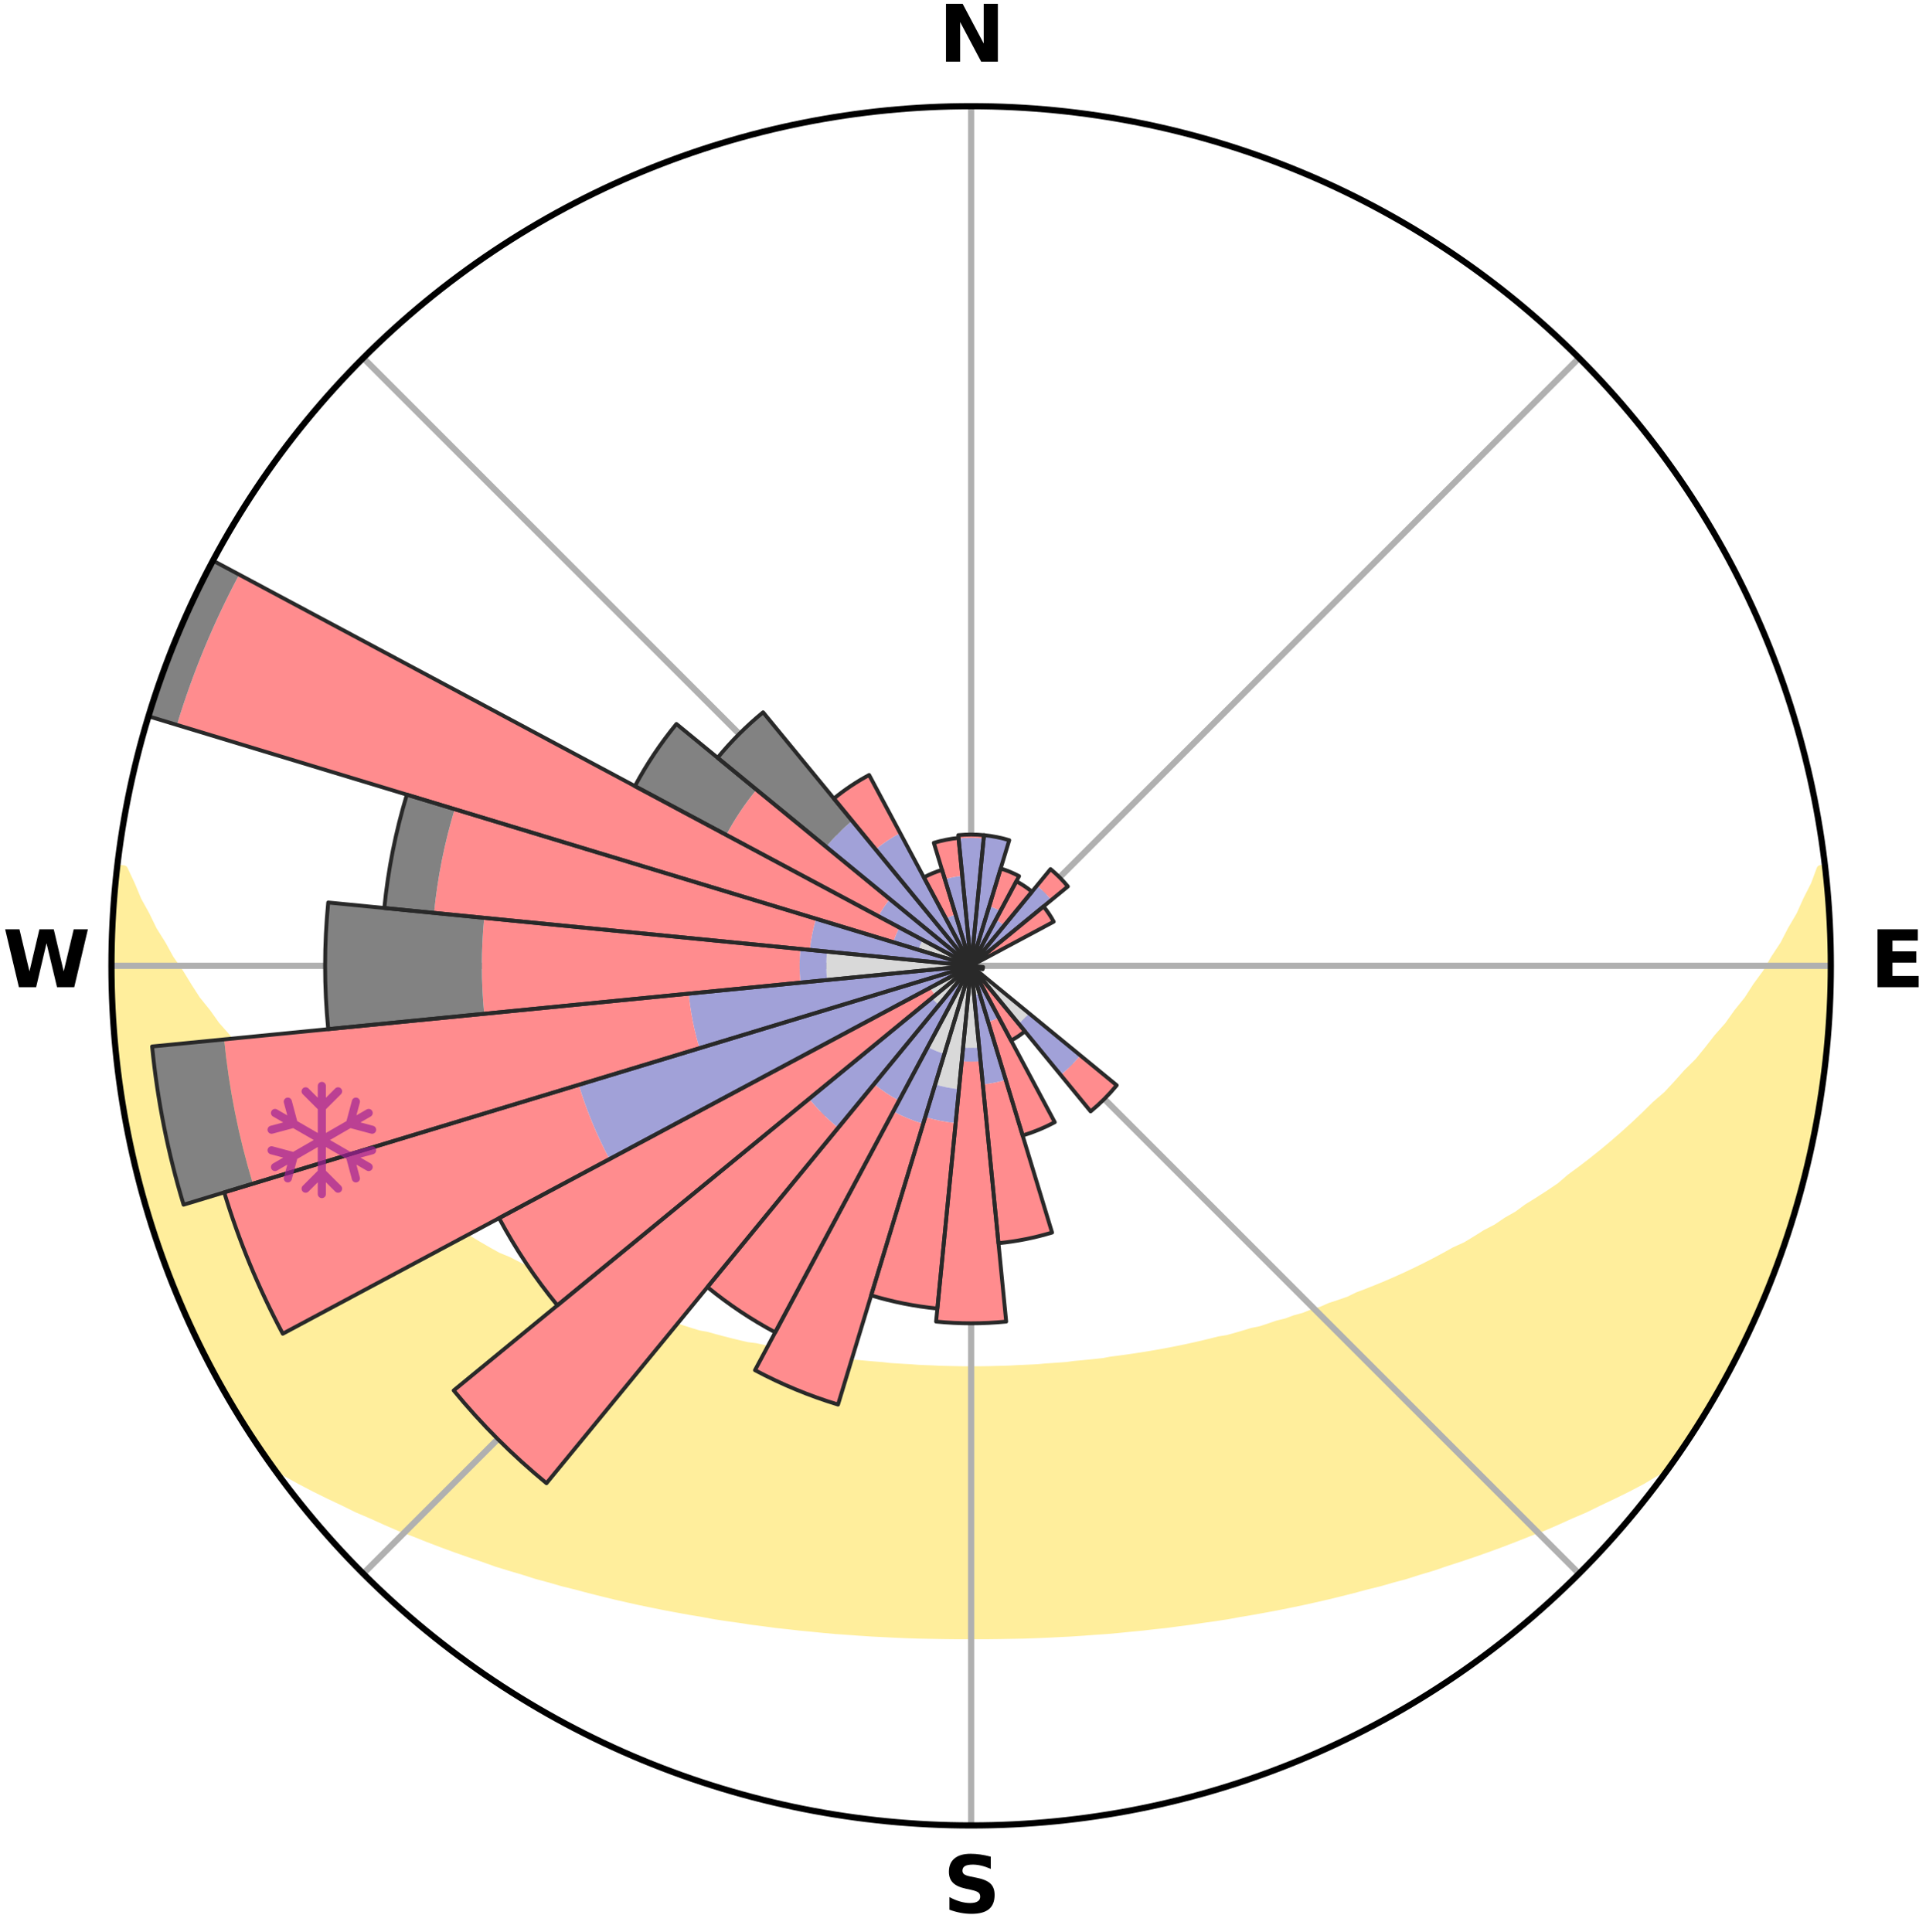 <?xml version="1.0" encoding="utf-8" standalone="no"?>
<!DOCTYPE svg PUBLIC "-//W3C//DTD SVG 1.1//EN"
  "http://www.w3.org/Graphics/SVG/1.1/DTD/svg11.dtd">
<svg xmlns:xlink="http://www.w3.org/1999/xlink" width="248.41pt" height="249.158pt" viewBox="0 0 248.41 249.158" xmlns="http://www.w3.org/2000/svg" version="1.1">
 <title>Ski Rose for Reinswald</title>
 <defs>
  <style type="text/css">*{stroke-linejoin: round; stroke-linecap: butt}</style>
 </defs>
 <g id="figure_1">
  <g id="patch_1">
   <path d="M 0 249.158 
L 248.41 249.158 
L 248.41 0 
L 0 0 
z
" style="fill: #ffffff"/>
  </g>
  <g id="axes_1">
   <g id="patch_2">
    <path d="M 236.135 124.579 
C 236.135 110.018 233.267 95.599 227.695 82.147 
C 222.122 68.695 213.955 56.471 203.659 46.175 
C 193.363 35.879 181.139 27.711 167.687 22.139 
C 154.235 16.567 139.815 13.699 125.255 13.699 
C 110.694 13.699 96.275 16.567 82.823 22.139 
C 69.371 27.711 57.147 35.879 46.851 46.175 
C 36.555 56.471 28.387 68.695 22.815 82.147 
C 17.243 95.599 14.375 110.018 14.375 124.579 
C 14.375 139.14 17.243 153.559 22.815 167.011 
C 28.387 180.463 36.555 192.687 46.851 202.983 
C 57.147 213.279 69.371 221.447 82.823 227.019 
C 96.275 232.591 110.694 235.459 125.255 235.459 
C 139.815 235.459 154.235 232.591 167.687 227.019 
C 181.139 221.447 193.363 213.279 203.659 202.983 
C 213.955 192.687 222.122 180.463 227.695 167.011 
C 233.267 153.559 236.135 139.14 236.135 124.579 
M 125.255 124.579 
C 125.255 124.579 125.255 124.579 125.255 124.579 
C 125.255 124.579 125.255 124.579 125.255 124.579 
C 125.255 124.579 125.255 124.579 125.255 124.579 
C 125.255 124.579 125.255 124.579 125.255 124.579 
C 125.255 124.579 125.255 124.579 125.255 124.579 
C 125.255 124.579 125.255 124.579 125.255 124.579 
C 125.255 124.579 125.255 124.579 125.255 124.579 
C 125.255 124.579 125.255 124.579 125.255 124.579 
C 125.255 124.579 125.255 124.579 125.255 124.579 
C 125.255 124.579 125.255 124.579 125.255 124.579 
C 125.255 124.579 125.255 124.579 125.255 124.579 
C 125.255 124.579 125.255 124.579 125.255 124.579 
C 125.255 124.579 125.255 124.579 125.255 124.579 
C 125.255 124.579 125.255 124.579 125.255 124.579 
C 125.255 124.579 125.255 124.579 125.255 124.579 
C 125.255 124.579 125.255 124.579 125.255 124.579 
z
" style="fill: #ffffff"/>
   </g>
   <g id="PolyCollection_1">
    <defs>
     <path id="mdeef9fbc51" d="M 235.347 -137.123 
L 234.801 -137.06 
L 234.058 -135.056 
L 233.049 -133.063 
L 232.176 -131.119 
L 231.05 -129.198 
L 230.084 -127.324 
L 228.871 -125.483 
L 227.829 -123.684 
L 226.545 -121.927 
L 225.438 -120.205 
L 224.092 -118.534 
L 222.928 -116.892 
L 221.528 -115.309 
L 220.313 -113.749 
L 219.074 -112.227 
L 217.608 -110.777 
L 216.327 -109.339 
L 215.028 -107.941 
L 213.508 -106.624 
L 212.176 -105.309 
L 210.828 -104.035 
L 209.467 -102.8 
L 208.094 -101.606 
L 206.709 -100.451 
L 205.315 -99.336 
L 203.912 -98.261 
L 202.502 -97.224 
L 201.271 -96.158 
L 199.848 -95.196 
L 198.421 -94.272 
L 196.993 -93.387 
L 195.737 -92.459 
L 194.304 -91.644 
L 193.041 -90.782 
L 191.609 -90.037 
L 190.343 -89.239 
L 189.075 -88.472 
L 187.649 -87.826 
L 186.383 -87.12 
L 185.118 -86.442 
L 183.854 -85.793 
L 182.593 -85.172 
L 181.335 -84.578 
L 180.08 -84.01 
L 178.831 -83.469 
L 177.586 -82.953 
L 176.347 -82.462 
L 175.115 -81.995 
L 174.007 -81.447 
L 172.786 -81.025 
L 171.573 -80.625 
L 170.475 -80.141 
L 169.276 -79.783 
L 168.185 -79.34 
L 167.002 -79.02 
L 165.921 -78.615 
L 164.754 -78.331 
L 163.684 -77.961 
L 162.617 -77.608 
L 161.477 -77.374 
L 160.422 -77.054 
L 159.372 -76.749 
L 158.327 -76.459 
L 157.223 -76.281 
L 156.191 -76.018 
L 155.165 -75.77 
L 154.144 -75.534 
L 153.129 -75.311 
L 152.119 -75.101 
L 151.115 -74.901 
L 150.117 -74.713 
L 149.124 -74.536 
L 148.137 -74.369 
L 147.155 -74.211 
L 146.179 -74.063 
L 145.209 -73.923 
L 144.243 -73.792 
L 143.283 -73.669 
L 142.349 -73.491 
L 141.396 -73.386 
L 140.448 -73.288 
L 139.505 -73.196 
L 138.565 -73.111 
L 137.642 -72.984 
L 136.709 -72.913 
L 135.78 -72.848 
L 134.854 -72.788 
L 133.937 -72.699 
L 133.015 -72.652 
L 132.097 -72.609 
L 131.18 -72.571 
L 130.268 -72.518 
L 129.354 -72.491 
L 128.442 -72.469 
L 127.531 -72.441 
L 126.62 -72.43 
L 125.71 -72.423 
L 124.8 -72.423 
L 123.889 -72.431 
L 122.979 -72.45 
L 122.068 -72.47 
L 121.156 -72.493 
L 120.244 -72.538 
L 119.33 -72.573 
L 118.413 -72.612 
L 117.499 -72.685 
L 116.579 -72.736 
L 115.657 -72.792 
L 114.731 -72.852 
L 113.811 -72.961 
L 112.88 -73.036 
L 111.946 -73.116 
L 111.007 -73.202 
L 110.063 -73.294 
L 109.134 -73.452 
L 108.184 -73.56 
L 107.229 -73.676 
L 106.269 -73.8 
L 105.304 -73.931 
L 104.334 -74.071 
L 103.358 -74.219 
L 102.377 -74.377 
L 101.428 -74.626 
L 100.439 -74.806 
L 99.444 -74.996 
L 98.443 -75.198 
L 97.437 -75.411 
L 96.371 -75.545 
L 95.351 -75.781 
L 94.325 -76.029 
L 93.294 -76.292 
L 92.258 -76.568 
L 91.217 -76.859 
L 90.097 -77.066 
L 89.043 -77.386 
L 87.984 -77.723 
L 86.921 -78.077 
L 85.767 -78.344 
L 84.693 -78.732 
L 83.52 -79.034 
L 82.437 -79.458 
L 81.248 -79.797 
L 80.156 -80.261 
L 78.952 -80.64 
L 77.854 -81.144 
L 76.637 -81.566 
L 75.413 -82.01 
L 74.181 -82.477 
L 73.072 -83.071 
L 71.831 -83.586 
L 70.586 -84.126 
L 69.336 -84.693 
L 68.082 -85.285 
L 66.825 -85.905 
L 65.566 -86.553 
L 64.153 -87.136 
L 62.888 -87.842 
L 61.623 -88.578 
L 60.359 -89.343 
L 58.931 -90.053 
L 57.669 -90.882 
L 56.239 -91.66 
L 54.981 -92.554 
L 53.553 -93.402 
L 52.305 -94.362 
L 50.883 -95.283 
L 49.464 -96.242 
L 48.049 -97.239 
L 46.83 -98.338 
L 45.431 -99.411 
L 44.041 -100.522 
L 42.66 -101.673 
L 41.29 -102.864 
L 39.932 -104.095 
L 38.588 -105.366 
L 37.057 -106.635 
L 35.743 -107.989 
L 34.447 -109.383 
L 33.17 -110.817 
L 31.706 -112.263 
L 30.471 -113.78 
L 29.258 -115.336 
L 27.862 -116.914 
L 26.7 -118.551 
L 25.357 -120.217 
L 24.252 -121.934 
L 23.178 -123.688 
L 21.929 -125.481 
L 20.924 -127.311 
L 19.752 -129.185 
L 18.828 -131.088 
L 17.75 -133.04 
L 16.929 -135.01 
L 15.984 -137.029 
L 15.185 -137.12 
L 15.185 -137.12 
L 14.917 -135.203 
L 14.73 -133.278 
L 14.709 -131.34 
L 14.54 -129.413 
L 14.449 -127.481 
L 14.458 -125.546 
L 14.388 -123.612 
L 14.462 -121.678 
L 14.568 -119.746 
L 14.596 -117.811 
L 14.765 -115.883 
L 14.964 -113.959 
L 15.091 -112.027 
L 15.352 -110.11 
L 15.643 -108.197 
L 15.963 -106.29 
L 16.313 -104.388 
L 16.692 -102.492 
L 17.011 -100.582 
L 17.452 -98.698 
L 17.922 -96.821 
L 18.423 -94.952 
L 18.953 -93.091 
L 19.514 -91.239 
L 20.105 -89.396 
L 20.812 -87.594 
L 21.463 -85.773 
L 22.146 -83.963 
L 22.859 -82.165 
L 23.604 -80.38 
L 24.372 -78.604 
L 25.183 -76.847 
L 26.029 -75.107 
L 26.909 -73.383 
L 27.824 -71.679 
L 28.796 -70.005 
L 29.741 -68.317 
L 30.739 -66.66 
L 31.751 -65.011 
L 32.815 -63.394 
L 33.88 -61.779 
L 35.092 -60.266 
L 36.895 -59.196 
L 38.726 -58.183 
L 40.569 -57.217 
L 42.426 -56.3 
L 44.284 -55.423 
L 46.086 -54.536 
L 47.948 -53.74 
L 49.749 -52.926 
L 51.548 -52.147 
L 53.393 -51.452 
L 55.182 -50.738 
L 56.967 -50.056 
L 58.745 -49.404 
L 60.517 -48.781 
L 62.282 -48.187 
L 64 -47.571 
L 65.751 -47.032 
L 67.493 -46.518 
L 69.188 -45.977 
L 70.914 -45.512 
L 72.599 -45.025 
L 74.307 -44.606 
L 75.973 -44.159 
L 77.637 -43.74 
L 79.289 -43.336 
L 80.938 -42.958 
L 82.576 -42.595 
L 84.21 -42.257 
L 85.834 -41.931 
L 87.452 -41.629 
L 89.061 -41.338 
L 90.665 -41.071 
L 92.245 -40.779 
L 93.833 -40.537 
L 95.416 -40.317 
L 96.98 -40.075 
L 98.548 -39.877 
L 100.102 -39.666 
L 101.661 -39.502 
L 103.206 -39.321 
L 104.751 -39.175 
L 106.287 -39.021 
L 107.82 -38.882 
L 109.353 -38.779 
L 110.878 -38.666 
L 112.4 -38.565 
L 113.921 -38.488 
L 115.437 -38.411 
L 116.952 -38.347 
L 118.464 -38.296 
L 119.976 -38.268 
L 121.485 -38.239 
L 122.993 -38.221 
L 124.501 -38.215 
L 126.009 -38.215 
L 127.516 -38.221 
L 129.025 -38.239 
L 130.534 -38.267 
L 132.046 -38.295 
L 133.558 -38.347 
L 135.072 -38.411 
L 136.589 -38.487 
L 138.11 -38.564 
L 139.632 -38.665 
L 141.157 -38.779 
L 142.69 -38.881 
L 144.223 -39.02 
L 145.759 -39.174 
L 147.304 -39.32 
L 148.849 -39.501 
L 150.408 -39.665 
L 151.962 -39.875 
L 153.53 -40.074 
L 155.094 -40.316 
L 156.677 -40.536 
L 158.265 -40.778 
L 159.846 -41.07 
L 161.45 -41.337 
L 163.058 -41.628 
L 164.677 -41.929 
L 166.3 -42.255 
L 167.934 -42.593 
L 169.572 -42.957 
L 171.221 -43.334 
L 172.874 -43.738 
L 174.537 -44.157 
L 176.204 -44.605 
L 177.911 -45.024 
L 179.597 -45.51 
L 181.323 -45.975 
L 183.018 -46.517 
L 184.76 -47.031 
L 186.472 -47.618 
L 188.229 -48.185 
L 189.994 -48.779 
L 191.766 -49.402 
L 193.545 -50.054 
L 195.329 -50.736 
L 197.119 -51.449 
L 198.964 -52.146 
L 200.763 -52.925 
L 202.564 -53.739 
L 204.426 -54.534 
L 206.228 -55.421 
L 208.085 -56.299 
L 209.943 -57.215 
L 211.786 -58.181 
L 213.553 -59.242 
L 215.361 -60.307 
L 216.631 -61.778 
L 217.702 -63.39 
L 218.768 -65.005 
L 219.79 -66.648 
L 220.774 -68.314 
L 221.678 -70.026 
L 222.642 -71.702 
L 223.549 -73.41 
L 224.409 -75.143 
L 225.306 -76.857 
L 226.087 -78.627 
L 226.937 -80.366 
L 227.679 -82.154 
L 228.35 -83.969 
L 229.04 -85.776 
L 229.774 -87.567 
L 230.379 -89.405 
L 230.936 -91.258 
L 231.56 -93.09 
L 232.082 -94.953 
L 232.503 -96.843 
L 233.051 -98.699 
L 233.384 -100.607 
L 233.848 -102.485 
L 234.245 -104.379 
L 234.607 -106.28 
L 234.799 -108.208 
L 235.104 -110.117 
L 235.356 -112.035 
L 235.585 -113.955 
L 235.777 -115.881 
L 235.922 -117.81 
L 235.865 -119.75 
L 235.939 -121.681 
L 235.985 -123.613 
L 235.996 -125.545 
L 235.967 -127.478 
L 235.91 -129.41 
L 235.819 -131.341 
L 235.696 -133.271 
L 235.534 -135.198 
L 235.347 -137.123 
z
" style="stroke: #ffee9c"/>
    </defs>
    <g clip-path="url(#p8675f8c3e6)">
     <use xlink:href="#mdeef9fbc51" x="0" y="249.158" style="fill: #ffee9c; stroke: #ffee9c"/>
    </g>
   </g>
   <g id="matplotlib.axis_1">
    <g id="xtick_1">
     <g id="line2d_1">
      <path d="M 125.255 124.579 
L 125.255 13.699 
" clip-path="url(#p8675f8c3e6)" style="fill: none; stroke: #b0b0b0; stroke-width: 0.8; stroke-linecap: square"/>
     </g>
     <g id="text_1">
      <!-- N -->
      <g transform="translate(121.07 7.958) scale(0.1 -0.1)">
       <defs>
        <path id="DejaVuSans-Bold-4e" d="M 588 4666 
L 1931 4666 
L 3628 1466 
L 3628 4666 
L 4769 4666 
L 4769 0 
L 3425 0 
L 1728 3200 
L 1728 0 
L 588 0 
L 588 4666 
z
" transform="scale(0.016)"/>
       </defs>
       <use xlink:href="#DejaVuSans-Bold-4e"/>
      </g>
     </g>
    </g>
    <g id="xtick_2">
     <g id="line2d_2">
      <path d="M 125.255 124.579 
L 203.659 46.175 
" clip-path="url(#p8675f8c3e6)" style="fill: none; stroke: #b0b0b0; stroke-width: 0.8; stroke-linecap: square"/>
     </g>
    </g>
    <g id="xtick_3">
     <g id="line2d_3">
      <path d="M 125.255 124.579 
L 236.135 124.579 
" clip-path="url(#p8675f8c3e6)" style="fill: none; stroke: #b0b0b0; stroke-width: 0.8; stroke-linecap: square"/>
     </g>
     <g id="text_2">
      <!-- E -->
      <g transform="translate(241.219 127.338) scale(0.1 -0.1)">
       <defs>
        <path id="DejaVuSans-Bold-45" d="M 588 4666 
L 3834 4666 
L 3834 3756 
L 1791 3756 
L 1791 2888 
L 3713 2888 
L 3713 1978 
L 1791 1978 
L 1791 909 
L 3903 909 
L 3903 0 
L 588 0 
L 588 4666 
z
" transform="scale(0.016)"/>
       </defs>
       <use xlink:href="#DejaVuSans-Bold-45"/>
      </g>
     </g>
    </g>
    <g id="xtick_4">
     <g id="line2d_4">
      <path d="M 125.255 124.579 
L 203.659 202.983 
" clip-path="url(#p8675f8c3e6)" style="fill: none; stroke: #b0b0b0; stroke-width: 0.8; stroke-linecap: square"/>
     </g>
    </g>
    <g id="xtick_5">
     <g id="line2d_5">
      <path d="M 125.255 124.579 
L 125.255 235.459 
" clip-path="url(#p8675f8c3e6)" style="fill: none; stroke: #b0b0b0; stroke-width: 0.8; stroke-linecap: square"/>
     </g>
     <g id="text_3">
      <!-- S -->
      <g transform="translate(121.654 246.718) scale(0.1 -0.1)">
       <defs>
        <path id="DejaVuSans-Bold-53" d="M 3834 4519 
L 3834 3531 
Q 3450 3703 3084 3790 
Q 2719 3878 2394 3878 
Q 1963 3878 1756 3759 
Q 1550 3641 1550 3391 
Q 1550 3203 1689 3098 
Q 1828 2994 2194 2919 
L 2706 2816 
Q 3484 2659 3812 2340 
Q 4141 2022 4141 1434 
Q 4141 663 3683 286 
Q 3225 -91 2284 -91 
Q 1841 -91 1394 -6 
Q 947 78 500 244 
L 500 1259 
Q 947 1022 1364 901 
Q 1781 781 2169 781 
Q 2563 781 2772 912 
Q 2981 1044 2981 1288 
Q 2981 1506 2839 1625 
Q 2697 1744 2272 1838 
L 1806 1941 
Q 1106 2091 782 2419 
Q 459 2747 459 3303 
Q 459 4000 909 4375 
Q 1359 4750 2203 4750 
Q 2588 4750 2994 4692 
Q 3400 4634 3834 4519 
z
" transform="scale(0.016)"/>
       </defs>
       <use xlink:href="#DejaVuSans-Bold-53"/>
      </g>
     </g>
    </g>
    <g id="xtick_6">
     <g id="line2d_6">
      <path d="M 125.255 124.579 
L 46.851 202.983 
" clip-path="url(#p8675f8c3e6)" style="fill: none; stroke: #b0b0b0; stroke-width: 0.8; stroke-linecap: square"/>
     </g>
    </g>
    <g id="xtick_7">
     <g id="line2d_7">
      <path d="M 125.255 124.579 
L 14.375 124.579 
" clip-path="url(#p8675f8c3e6)" style="fill: none; stroke: #b0b0b0; stroke-width: 0.8; stroke-linecap: square"/>
     </g>
     <g id="text_4">
      <!-- W -->
      <g transform="translate(0.36 127.338) scale(0.1 -0.1)">
       <defs>
        <path id="DejaVuSans-Bold-57" d="M 191 4666 
L 1344 4666 
L 2150 1275 
L 2950 4666 
L 4109 4666 
L 4909 1275 
L 5716 4666 
L 6859 4666 
L 5759 0 
L 4372 0 
L 3525 3547 
L 2688 0 
L 1300 0 
L 191 4666 
z
" transform="scale(0.016)"/>
       </defs>
       <use xlink:href="#DejaVuSans-Bold-57"/>
      </g>
     </g>
    </g>
    <g id="xtick_8">
     <g id="line2d_8">
      <path d="M 125.255 124.579 
L 46.851 46.175 
" clip-path="url(#p8675f8c3e6)" style="fill: none; stroke: #b0b0b0; stroke-width: 0.8; stroke-linecap: square"/>
     </g>
    </g>
   </g>
   <g id="matplotlib.axis_2"/>
   <g id="patch_3">
    <path d="M 125.255 124.579 
C 125.255 124.579 125.255 124.579 125.255 124.579 
C 125.255 124.579 125.255 124.579 125.255 124.579 
L 125.255 124.579 
C 125.255 124.579 125.255 124.579 125.255 124.579 
C 125.255 124.579 125.255 124.579 125.255 124.579 
z
" clip-path="url(#p8675f8c3e6)" style="fill: #d9d9d9"/>
   </g>
   <g id="patch_4">
    <path d="M 125.255 124.579 
C 125.255 124.579 125.255 124.579 125.255 124.579 
C 125.255 124.579 125.255 124.579 125.255 124.579 
L 125.255 124.579 
C 125.255 124.579 125.255 124.579 125.255 124.579 
C 125.255 124.579 125.255 124.579 125.255 124.579 
z
" clip-path="url(#p8675f8c3e6)" style="fill: #d9d9d9"/>
   </g>
   <g id="patch_5">
    <path d="M 125.255 124.579 
C 125.255 124.579 125.255 124.579 125.255 124.579 
C 125.255 124.579 125.255 124.579 125.255 124.579 
L 125.255 124.579 
C 125.255 124.579 125.255 124.579 125.255 124.579 
C 125.255 124.579 125.255 124.579 125.255 124.579 
z
" clip-path="url(#p8675f8c3e6)" style="fill: #d9d9d9"/>
   </g>
   <g id="patch_6">
    <path d="M 125.255 124.579 
C 125.255 124.579 125.255 124.579 125.255 124.579 
C 125.255 124.579 125.255 124.579 125.255 124.579 
L 125.255 124.579 
C 125.255 124.579 125.255 124.579 125.255 124.579 
C 125.255 124.579 125.255 124.579 125.255 124.579 
z
" clip-path="url(#p8675f8c3e6)" style="fill: #d9d9d9"/>
   </g>
   <g id="patch_7">
    <path d="M 125.255 124.579 
C 125.255 124.579 125.255 124.579 125.255 124.579 
C 125.255 124.579 125.255 124.579 125.255 124.579 
L 125.255 124.579 
C 125.255 124.579 125.255 124.579 125.255 124.579 
C 125.255 124.579 125.255 124.579 125.255 124.579 
z
" clip-path="url(#p8675f8c3e6)" style="fill: #d9d9d9"/>
   </g>
   <g id="patch_8">
    <path d="M 125.255 124.579 
C 125.255 124.579 125.255 124.579 125.255 124.579 
C 125.255 124.579 125.255 124.579 125.255 124.579 
L 125.255 124.579 
C 125.255 124.579 125.255 124.579 125.255 124.579 
C 125.255 124.579 125.255 124.579 125.255 124.579 
z
" clip-path="url(#p8675f8c3e6)" style="fill: #d9d9d9"/>
   </g>
   <g id="patch_9">
    <path d="M 125.255 124.579 
C 125.255 124.579 125.255 124.579 125.255 124.579 
C 125.255 124.579 125.255 124.579 125.255 124.579 
L 125.255 124.579 
C 125.255 124.579 125.255 124.579 125.255 124.579 
C 125.255 124.579 125.255 124.579 125.255 124.579 
z
" clip-path="url(#p8675f8c3e6)" style="fill: #d9d9d9"/>
   </g>
   <g id="patch_10">
    <path d="M 125.255 124.579 
C 125.255 124.579 125.255 124.579 125.255 124.579 
C 125.255 124.579 125.255 124.579 125.255 124.579 
L 125.255 124.579 
C 125.255 124.579 125.255 124.579 125.255 124.579 
C 125.255 124.579 125.255 124.579 125.255 124.579 
z
" clip-path="url(#p8675f8c3e6)" style="fill: #d9d9d9"/>
   </g>
   <g id="patch_11">
    <path d="M 125.255 124.579 
C 125.255 124.579 125.255 124.579 125.255 124.579 
C 125.255 124.579 125.255 124.579 125.255 124.579 
L 125.255 124.579 
C 125.255 124.579 125.255 124.579 125.255 124.579 
C 125.255 124.579 125.255 124.579 125.255 124.579 
z
" clip-path="url(#p8675f8c3e6)" style="fill: #d9d9d9"/>
   </g>
   <g id="patch_12">
    <path d="M 125.255 124.579 
C 125.255 124.579 125.255 124.579 125.255 124.579 
C 125.255 124.579 125.255 124.579 125.255 124.579 
L 126.734 125.028 
C 126.749 124.979 126.761 124.93 126.771 124.881 
C 126.781 124.831 126.788 124.781 126.793 124.731 
z
" clip-path="url(#p8675f8c3e6)" style="fill: #d9d9d9"/>
   </g>
   <g id="patch_13">
    <path d="M 125.255 124.579 
C 125.255 124.579 125.255 124.579 125.255 124.579 
C 125.255 124.579 125.255 124.579 125.255 124.579 
L 125.255 124.579 
C 125.255 124.579 125.255 124.579 125.255 124.579 
C 125.255 124.579 125.255 124.579 125.255 124.579 
z
" clip-path="url(#p8675f8c3e6)" style="fill: #d9d9d9"/>
   </g>
   <g id="patch_14">
    <path d="M 125.255 124.579 
C 125.255 124.579 125.255 124.579 125.255 124.579 
C 125.255 124.579 125.255 124.579 125.255 124.579 
L 125.255 124.579 
C 125.255 124.579 125.255 124.579 125.255 124.579 
C 125.255 124.579 125.255 124.579 125.255 124.579 
z
" clip-path="url(#p8675f8c3e6)" style="fill: #d9d9d9"/>
   </g>
   <g id="patch_15">
    <path d="M 125.255 124.579 
C 125.255 124.579 125.255 124.579 125.255 124.579 
C 125.255 124.579 125.255 124.579 125.255 124.579 
L 131.378 132.041 
C 131.623 131.84 131.857 131.628 132.08 131.405 
C 132.304 131.181 132.516 130.947 132.717 130.703 
z
" clip-path="url(#p8675f8c3e6)" style="fill: #d9d9d9"/>
   </g>
   <g id="patch_16">
    <path d="M 125.255 124.579 
C 125.255 124.579 125.255 124.579 125.255 124.579 
C 125.255 124.579 125.255 124.579 125.255 124.579 
L 125.255 124.579 
C 125.255 124.579 125.255 124.579 125.255 124.579 
C 125.255 124.579 125.255 124.579 125.255 124.579 
z
" clip-path="url(#p8675f8c3e6)" style="fill: #d9d9d9"/>
   </g>
   <g id="patch_17">
    <path d="M 125.255 124.579 
C 125.255 124.579 125.255 124.579 125.255 124.579 
C 125.255 124.579 125.255 124.579 125.255 124.579 
L 125.255 124.579 
C 125.255 124.579 125.255 124.579 125.255 124.579 
C 125.255 124.579 125.255 124.579 125.255 124.579 
z
" clip-path="url(#p8675f8c3e6)" style="fill: #d9d9d9"/>
   </g>
   <g id="patch_18">
    <path d="M 125.255 124.579 
C 125.255 124.579 125.255 124.579 125.255 124.579 
C 125.255 124.579 125.255 124.579 125.255 124.579 
L 125.626 128.347 
C 125.749 128.335 125.872 128.317 125.993 128.292 
C 126.115 128.268 126.235 128.238 126.354 128.202 
z
" clip-path="url(#p8675f8c3e6)" style="fill: #d9d9d9"/>
   </g>
   <g id="patch_19">
    <path d="M 125.255 124.579 
C 125.255 124.579 125.255 124.579 125.255 124.579 
C 125.255 124.579 125.255 124.579 125.255 124.579 
L 124.216 135.125 
C 124.561 135.159 124.908 135.176 125.255 135.176 
C 125.602 135.176 125.948 135.159 126.293 135.125 
z
" clip-path="url(#p8675f8c3e6)" style="fill: #d9d9d9"/>
   </g>
   <g id="patch_20">
    <path d="M 125.255 124.579 
C 125.255 124.579 125.255 124.579 125.255 124.579 
C 125.255 124.579 125.255 124.579 125.255 124.579 
L 120.614 139.879 
C 121.114 140.031 121.622 140.158 122.136 140.26 
C 122.649 140.363 123.167 140.439 123.688 140.491 
z
" clip-path="url(#p8675f8c3e6)" style="fill: #d9d9d9"/>
   </g>
   <g id="patch_21">
    <path d="M 125.255 124.579 
C 125.255 124.579 125.255 124.579 125.255 124.579 
C 125.255 124.579 125.255 124.579 125.255 124.579 
L 119.658 135.05 
C 120.001 135.233 120.352 135.399 120.711 135.548 
C 121.07 135.697 121.437 135.828 121.808 135.94 
z
" clip-path="url(#p8675f8c3e6)" style="fill: #d9d9d9"/>
   </g>
   <g id="patch_22">
    <path d="M 125.255 124.579 
C 125.255 124.579 125.255 124.579 125.255 124.579 
C 125.255 124.579 125.255 124.579 125.255 124.579 
L 125.255 124.579 
C 125.255 124.579 125.255 124.579 125.255 124.579 
C 125.255 124.579 125.255 124.579 125.255 124.579 
z
" clip-path="url(#p8675f8c3e6)" style="fill: #d9d9d9"/>
   </g>
   <g id="patch_23">
    <path d="M 125.255 124.579 
C 125.255 124.579 125.255 124.579 125.255 124.579 
C 125.255 124.579 125.255 124.579 125.255 124.579 
L 120.186 128.739 
C 120.322 128.905 120.466 129.064 120.618 129.216 
C 120.77 129.368 120.929 129.512 121.095 129.648 
z
" clip-path="url(#p8675f8c3e6)" style="fill: #d9d9d9"/>
   </g>
   <g id="patch_24">
    <path d="M 125.255 124.579 
C 125.255 124.579 125.255 124.579 125.255 124.579 
C 125.255 124.579 125.255 124.579 125.255 124.579 
L 119.975 127.401 
C 120.068 127.574 120.168 127.742 120.277 127.905 
C 120.386 128.068 120.503 128.225 120.627 128.377 
z
" clip-path="url(#p8675f8c3e6)" style="fill: #d9d9d9"/>
   </g>
   <g id="patch_25">
    <path d="M 125.255 124.579 
C 125.255 124.579 125.255 124.579 125.255 124.579 
C 125.255 124.579 125.255 124.579 125.255 124.579 
L 125.255 124.579 
C 125.255 124.579 125.255 124.579 125.255 124.579 
C 125.255 124.579 125.255 124.579 125.255 124.579 
z
" clip-path="url(#p8675f8c3e6)" style="fill: #d9d9d9"/>
   </g>
   <g id="patch_26">
    <path d="M 125.255 124.579 
C 125.255 124.579 125.255 124.579 125.255 124.579 
C 125.255 124.579 125.255 124.579 125.255 124.579 
L 125.255 124.579 
C 125.255 124.579 125.255 124.579 125.255 124.579 
C 125.255 124.579 125.255 124.579 125.255 124.579 
z
" clip-path="url(#p8675f8c3e6)" style="fill: #d9d9d9"/>
   </g>
   <g id="patch_27">
    <path d="M 125.255 124.579 
C 125.255 124.579 125.255 124.579 125.255 124.579 
C 125.255 124.579 125.255 124.579 125.255 124.579 
L 106.668 122.748 
C 106.608 123.357 106.578 123.968 106.578 124.579 
C 106.578 125.19 106.608 125.801 106.668 126.41 
z
" clip-path="url(#p8675f8c3e6)" style="fill: #d9d9d9"/>
   </g>
   <g id="patch_28">
    <path d="M 125.255 124.579 
C 125.255 124.579 125.255 124.579 125.255 124.579 
C 125.255 124.579 125.255 124.579 125.255 124.579 
L 125.255 124.579 
C 125.255 124.579 125.255 124.579 125.255 124.579 
C 125.255 124.579 125.255 124.579 125.255 124.579 
z
" clip-path="url(#p8675f8c3e6)" style="fill: #d9d9d9"/>
   </g>
   <g id="patch_29">
    <path d="M 125.255 124.579 
C 125.255 124.579 125.255 124.579 125.255 124.579 
C 125.255 124.579 125.255 124.579 125.255 124.579 
L 119.008 121.24 
C 118.899 121.445 118.8 121.654 118.711 121.868 
C 118.622 122.083 118.544 122.301 118.477 122.523 
z
" clip-path="url(#p8675f8c3e6)" style="fill: #d9d9d9"/>
   </g>
   <g id="patch_30">
    <path d="M 125.255 124.579 
C 125.255 124.579 125.255 124.579 125.255 124.579 
C 125.255 124.579 125.255 124.579 125.255 124.579 
L 125.255 124.579 
C 125.255 124.579 125.255 124.579 125.255 124.579 
C 125.255 124.579 125.255 124.579 125.255 124.579 
z
" clip-path="url(#p8675f8c3e6)" style="fill: #d9d9d9"/>
   </g>
   <g id="patch_31">
    <path d="M 125.255 124.579 
C 125.255 124.579 125.255 124.579 125.255 124.579 
C 125.255 124.579 125.255 124.579 125.255 124.579 
L 125.255 124.579 
C 125.255 124.579 125.255 124.579 125.255 124.579 
C 125.255 124.579 125.255 124.579 125.255 124.579 
z
" clip-path="url(#p8675f8c3e6)" style="fill: #d9d9d9"/>
   </g>
   <g id="patch_32">
    <path d="M 125.255 124.579 
C 125.255 124.579 125.255 124.579 125.255 124.579 
C 125.255 124.579 125.255 124.579 125.255 124.579 
L 125.255 124.579 
C 125.255 124.579 125.255 124.579 125.255 124.579 
C 125.255 124.579 125.255 124.579 125.255 124.579 
z
" clip-path="url(#p8675f8c3e6)" style="fill: #d9d9d9"/>
   </g>
   <g id="patch_33">
    <path d="M 125.255 124.579 
C 125.255 124.579 125.255 124.579 125.255 124.579 
C 125.255 124.579 125.255 124.579 125.255 124.579 
L 125.255 124.579 
C 125.255 124.579 125.255 124.579 125.255 124.579 
C 125.255 124.579 125.255 124.579 125.255 124.579 
z
" clip-path="url(#p8675f8c3e6)" style="fill: #d9d9d9"/>
   </g>
   <g id="patch_34">
    <path d="M 125.255 124.579 
C 125.255 124.579 125.255 124.579 125.255 124.579 
C 125.255 124.579 125.255 124.579 125.255 124.579 
L 125.255 124.579 
C 125.255 124.579 125.255 124.579 125.255 124.579 
C 125.255 124.579 125.255 124.579 125.255 124.579 
z
" clip-path="url(#p8675f8c3e6)" style="fill: #d9d9d9"/>
   </g>
   <g id="patch_35">
    <path d="M 125.255 124.579 
C 125.255 124.579 125.255 124.579 125.255 124.579 
C 125.255 124.579 125.255 124.579 125.255 124.579 
L 126.872 108.155 
C 126.335 108.102 125.795 108.076 125.255 108.076 
C 124.715 108.076 124.175 108.102 123.637 108.155 
z
" clip-path="url(#p8675f8c3e6)" style="fill: #a1a1d8"/>
   </g>
   <g id="patch_36">
    <path d="M 125.255 124.579 
C 125.255 124.579 125.255 124.579 125.255 124.579 
C 125.255 124.579 125.255 124.579 125.255 124.579 
L 130.17 108.376 
C 129.64 108.215 129.102 108.081 128.558 107.972 
C 128.015 107.864 127.466 107.783 126.914 107.729 
z
" clip-path="url(#p8675f8c3e6)" style="fill: #a1a1d8"/>
   </g>
   <g id="patch_37">
    <path d="M 125.255 124.579 
C 125.255 124.579 125.255 124.579 125.255 124.579 
C 125.255 124.579 125.255 124.579 125.255 124.579 
L 129.041 117.496 
C 128.809 117.372 128.571 117.259 128.328 117.159 
C 128.086 117.058 127.838 116.97 127.586 116.893 
z
" clip-path="url(#p8675f8c3e6)" style="fill: #a1a1d8"/>
   </g>
   <g id="patch_38">
    <path d="M 125.255 124.579 
C 125.255 124.579 125.255 124.579 125.255 124.579 
C 125.255 124.579 125.255 124.579 125.255 124.579 
L 129.529 119.371 
C 129.359 119.231 129.181 119.1 128.998 118.977 
C 128.815 118.855 128.625 118.741 128.431 118.637 
z
" clip-path="url(#p8675f8c3e6)" style="fill: #a1a1d8"/>
   </g>
   <g id="patch_39">
    <path d="M 125.255 124.579 
C 125.255 124.579 125.255 124.579 125.255 124.579 
C 125.255 124.579 125.255 124.579 125.255 124.579 
L 135.602 116.087 
C 135.324 115.748 135.03 115.424 134.72 115.114 
C 134.41 114.804 134.085 114.51 133.747 114.232 
z
" clip-path="url(#p8675f8c3e6)" style="fill: #a1a1d8"/>
   </g>
   <g id="patch_40">
    <path d="M 125.255 124.579 
C 125.255 124.579 125.255 124.579 125.255 124.579 
C 125.255 124.579 125.255 124.579 125.255 124.579 
L 125.255 124.579 
C 125.255 124.579 125.255 124.579 125.255 124.579 
C 125.255 124.579 125.255 124.579 125.255 124.579 
z
" clip-path="url(#p8675f8c3e6)" style="fill: #a1a1d8"/>
   </g>
   <g id="patch_41">
    <path d="M 125.255 124.579 
C 125.255 124.579 125.255 124.579 125.255 124.579 
C 125.255 124.579 125.255 124.579 125.255 124.579 
L 125.255 124.579 
C 125.255 124.579 125.255 124.579 125.255 124.579 
C 125.255 124.579 125.255 124.579 125.255 124.579 
z
" clip-path="url(#p8675f8c3e6)" style="fill: #a1a1d8"/>
   </g>
   <g id="patch_42">
    <path d="M 125.255 124.579 
C 125.255 124.579 125.255 124.579 125.255 124.579 
C 125.255 124.579 125.255 124.579 125.255 124.579 
L 125.255 124.579 
C 125.255 124.579 125.255 124.579 125.255 124.579 
C 125.255 124.579 125.255 124.579 125.255 124.579 
z
" clip-path="url(#p8675f8c3e6)" style="fill: #a1a1d8"/>
   </g>
   <g id="patch_43">
    <path d="M 125.255 124.579 
C 125.255 124.579 125.255 124.579 125.255 124.579 
C 125.255 124.579 125.255 124.579 125.255 124.579 
L 125.255 124.579 
C 125.255 124.579 125.255 124.579 125.255 124.579 
C 125.255 124.579 125.255 124.579 125.255 124.579 
z
" clip-path="url(#p8675f8c3e6)" style="fill: #a1a1d8"/>
   </g>
   <g id="patch_44">
    <path d="M 126.793 124.731 
C 126.788 124.781 126.781 124.831 126.771 124.881 
C 126.761 124.93 126.749 124.979 126.734 125.028 
L 126.734 125.028 
C 126.749 124.979 126.761 124.93 126.771 124.881 
C 126.781 124.831 126.788 124.781 126.793 124.731 
z
" clip-path="url(#p8675f8c3e6)" style="fill: #a1a1d8"/>
   </g>
   <g id="patch_45">
    <path d="M 125.255 124.579 
C 125.255 124.579 125.255 124.579 125.255 124.579 
C 125.255 124.579 125.255 124.579 125.255 124.579 
L 125.255 124.579 
C 125.255 124.579 125.255 124.579 125.255 124.579 
C 125.255 124.579 125.255 124.579 125.255 124.579 
z
" clip-path="url(#p8675f8c3e6)" style="fill: #a1a1d8"/>
   </g>
   <g id="patch_46">
    <path d="M 125.255 124.579 
C 125.255 124.579 125.255 124.579 125.255 124.579 
C 125.255 124.579 125.255 124.579 125.255 124.579 
L 125.255 124.579 
C 125.255 124.579 125.255 124.579 125.255 124.579 
C 125.255 124.579 125.255 124.579 125.255 124.579 
z
" clip-path="url(#p8675f8c3e6)" style="fill: #a1a1d8"/>
   </g>
   <g id="patch_47">
    <path d="M 132.717 130.703 
C 132.516 130.947 132.304 131.181 132.08 131.405 
C 131.857 131.628 131.623 131.84 131.378 132.041 
L 136.816 138.666 
C 137.277 138.287 137.719 137.887 138.141 137.465 
C 138.562 137.043 138.963 136.601 139.342 136.14 
z
" clip-path="url(#p8675f8c3e6)" style="fill: #a1a1d8"/>
   </g>
   <g id="patch_48">
    <path d="M 125.255 124.579 
C 125.255 124.579 125.255 124.579 125.255 124.579 
C 125.255 124.579 125.255 124.579 125.255 124.579 
L 125.255 124.579 
C 125.255 124.579 125.255 124.579 125.255 124.579 
C 125.255 124.579 125.255 124.579 125.255 124.579 
z
" clip-path="url(#p8675f8c3e6)" style="fill: #a1a1d8"/>
   </g>
   <g id="patch_49">
    <path d="M 125.255 124.579 
C 125.255 124.579 125.255 124.579 125.255 124.579 
C 125.255 124.579 125.255 124.579 125.255 124.579 
L 127.453 131.825 
C 127.69 131.753 127.924 131.67 128.153 131.575 
C 128.382 131.48 128.606 131.374 128.824 131.257 
z
" clip-path="url(#p8675f8c3e6)" style="fill: #a1a1d8"/>
   </g>
   <g id="patch_50">
    <path d="M 126.354 128.202 
C 126.235 128.238 126.115 128.268 125.993 128.292 
C 125.872 128.317 125.749 128.335 125.626 128.347 
L 126.762 139.884 
C 127.263 139.835 127.761 139.761 128.255 139.663 
C 128.749 139.565 129.238 139.442 129.719 139.296 
z
" clip-path="url(#p8675f8c3e6)" style="fill: #a1a1d8"/>
   </g>
   <g id="patch_51">
    <path d="M 126.293 135.125 
C 125.948 135.159 125.602 135.176 125.255 135.176 
C 124.908 135.176 124.561 135.159 124.216 135.125 
L 124.043 136.885 
C 124.446 136.925 124.85 136.944 125.255 136.944 
C 125.66 136.944 126.064 136.925 126.467 136.885 
z
" clip-path="url(#p8675f8c3e6)" style="fill: #a1a1d8"/>
   </g>
   <g id="patch_52">
    <path d="M 123.688 140.491 
C 123.167 140.439 122.649 140.363 122.136 140.26 
C 121.622 140.158 121.114 140.031 120.614 139.879 
L 119.336 144.09 
C 119.975 144.284 120.623 144.446 121.277 144.576 
C 121.932 144.706 122.592 144.804 123.256 144.87 
z
" clip-path="url(#p8675f8c3e6)" style="fill: #a1a1d8"/>
   </g>
   <g id="patch_53">
    <path d="M 121.808 135.94 
C 121.437 135.828 121.07 135.697 120.711 135.548 
C 120.352 135.399 120.001 135.233 119.658 135.05 
L 115.211 143.369 
C 115.826 143.698 116.457 143.996 117.102 144.263 
C 117.746 144.53 118.403 144.765 119.07 144.967 
z
" clip-path="url(#p8675f8c3e6)" style="fill: #a1a1d8"/>
   </g>
   <g id="patch_54">
    <path d="M 125.255 124.579 
C 125.255 124.579 125.255 124.579 125.255 124.579 
C 125.255 124.579 125.255 124.579 125.255 124.579 
L 112.736 139.834 
C 113.235 140.243 113.754 140.628 114.291 140.987 
C 114.828 141.346 115.383 141.678 115.952 141.983 
z
" clip-path="url(#p8675f8c3e6)" style="fill: #a1a1d8"/>
   </g>
   <g id="patch_55">
    <path d="M 121.095 129.648 
C 120.929 129.512 120.77 129.368 120.618 129.216 
C 120.466 129.064 120.322 128.905 120.186 128.739 
L 104.354 141.732 
C 104.915 142.416 105.51 143.072 106.136 143.698 
C 106.762 144.324 107.418 144.918 108.102 145.48 
z
" clip-path="url(#p8675f8c3e6)" style="fill: #a1a1d8"/>
   </g>
   <g id="patch_56">
    <path d="M 120.627 128.377 
C 120.503 128.225 120.386 128.068 120.277 127.905 
C 120.168 127.742 120.068 127.574 119.975 127.401 
L 119.975 127.401 
C 120.068 127.574 120.168 127.742 120.277 127.905 
C 120.386 128.068 120.503 128.225 120.627 128.377 
z
" clip-path="url(#p8675f8c3e6)" style="fill: #a1a1d8"/>
   </g>
   <g id="patch_57">
    <path d="M 125.255 124.579 
C 125.255 124.579 125.255 124.579 125.255 124.579 
C 125.255 124.579 125.255 124.579 125.255 124.579 
L 74.64 139.933 
C 75.142 141.59 75.726 143.221 76.388 144.82 
C 77.051 146.42 77.791 147.986 78.608 149.513 
z
" clip-path="url(#p8675f8c3e6)" style="fill: #a1a1d8"/>
   </g>
   <g id="patch_58">
    <path d="M 125.255 124.579 
C 125.255 124.579 125.255 124.579 125.255 124.579 
C 125.255 124.579 125.255 124.579 125.255 124.579 
L 88.821 128.167 
C 88.939 129.36 89.115 130.546 89.348 131.721 
C 89.582 132.897 89.873 134.06 90.221 135.206 
z
" clip-path="url(#p8675f8c3e6)" style="fill: #a1a1d8"/>
   </g>
   <g id="patch_59">
    <path d="M 106.668 126.41 
C 106.608 125.801 106.578 125.19 106.578 124.579 
C 106.578 123.968 106.608 123.357 106.668 122.748 
L 103.231 122.41 
C 103.16 123.131 103.124 123.855 103.124 124.579 
C 103.124 125.303 103.16 126.027 103.231 126.748 
z
" clip-path="url(#p8675f8c3e6)" style="fill: #a1a1d8"/>
   </g>
   <g id="patch_60">
    <path d="M 125.255 124.579 
C 125.255 124.579 125.255 124.579 125.255 124.579 
C 125.255 124.579 125.255 124.579 125.255 124.579 
L 105.246 118.509 
C 105.047 119.164 104.881 119.829 104.747 120.5 
C 104.614 121.171 104.513 121.848 104.446 122.53 
z
" clip-path="url(#p8675f8c3e6)" style="fill: #a1a1d8"/>
   </g>
   <g id="patch_61">
    <path d="M 118.477 122.523 
C 118.544 122.301 118.622 122.083 118.711 121.868 
C 118.8 121.654 118.899 121.445 119.008 121.24 
L 116.009 119.637 
C 115.848 119.94 115.701 120.25 115.57 120.567 
C 115.438 120.884 115.323 121.208 115.223 121.536 
z
" clip-path="url(#p8675f8c3e6)" style="fill: #a1a1d8"/>
   </g>
   <g id="patch_62">
    <path d="M 125.255 124.579 
C 125.255 124.579 125.255 124.579 125.255 124.579 
C 125.255 124.579 125.255 124.579 125.255 124.579 
L 114.77 115.975 
C 114.489 116.318 114.224 116.675 113.977 117.044 
C 113.731 117.413 113.502 117.794 113.293 118.185 
z
" clip-path="url(#p8675f8c3e6)" style="fill: #a1a1d8"/>
   </g>
   <g id="patch_63">
    <path d="M 125.255 124.579 
C 125.255 124.579 125.255 124.579 125.255 124.579 
C 125.255 124.579 125.255 124.579 125.255 124.579 
L 109.907 105.877 
C 109.294 106.379 108.707 106.912 108.147 107.472 
C 107.587 108.032 107.055 108.619 106.553 109.231 
z
" clip-path="url(#p8675f8c3e6)" style="fill: #a1a1d8"/>
   </g>
   <g id="patch_64">
    <path d="M 125.255 124.579 
C 125.255 124.579 125.255 124.579 125.255 124.579 
C 125.255 124.579 125.255 124.579 125.255 124.579 
L 116.096 107.444 
C 115.535 107.744 114.99 108.071 114.461 108.425 
C 113.932 108.778 113.421 109.157 112.929 109.56 
z
" clip-path="url(#p8675f8c3e6)" style="fill: #a1a1d8"/>
   </g>
   <g id="patch_65">
    <path d="M 125.255 124.579 
C 125.255 124.579 125.255 124.579 125.255 124.579 
C 125.255 124.579 125.255 124.579 125.255 124.579 
L 123.248 117.964 
C 123.032 118.03 122.819 118.106 122.61 118.193 
C 122.401 118.279 122.196 118.376 121.996 118.483 
z
" clip-path="url(#p8675f8c3e6)" style="fill: #a1a1d8"/>
   </g>
   <g id="patch_66">
    <path d="M 125.255 124.579 
C 125.255 124.579 125.255 124.579 125.255 124.579 
C 125.255 124.579 125.255 124.579 125.255 124.579 
L 124.111 112.966 
C 123.731 113.003 123.353 113.059 122.978 113.134 
C 122.604 113.208 122.233 113.301 121.867 113.412 
z
" clip-path="url(#p8675f8c3e6)" style="fill: #a1a1d8"/>
   </g>
   <g id="patch_67">
    <path d="M 123.637 108.155 
C 124.175 108.102 124.715 108.076 125.255 108.076 
C 125.795 108.076 126.335 108.102 126.872 108.155 
L 126.914 107.729 
C 126.363 107.674 125.809 107.647 125.255 107.647 
C 124.701 107.647 124.147 107.674 123.595 107.729 
z
" clip-path="url(#p8675f8c3e6)" style="fill: #ff8c8e"/>
   </g>
   <g id="patch_68">
    <path d="M 126.914 107.729 
C 127.466 107.783 128.015 107.864 128.558 107.972 
C 129.102 108.081 129.64 108.215 130.17 108.376 
L 130.17 108.376 
C 129.64 108.215 129.102 108.081 128.558 107.972 
C 128.015 107.864 127.466 107.783 126.914 107.729 
z
" clip-path="url(#p8675f8c3e6)" style="fill: #ff8c8e"/>
   </g>
   <g id="patch_69">
    <path d="M 127.586 116.893 
C 127.838 116.97 128.086 117.058 128.328 117.159 
C 128.571 117.259 128.809 117.372 129.041 117.496 
L 131.437 113.012 
C 131.059 112.81 130.671 112.626 130.274 112.462 
C 129.877 112.298 129.473 112.153 129.062 112.028 
z
" clip-path="url(#p8675f8c3e6)" style="fill: #ff8c8e"/>
   </g>
   <g id="patch_70">
    <path d="M 128.431 118.637 
C 128.625 118.741 128.815 118.855 128.998 118.977 
C 129.181 119.1 129.359 119.231 129.529 119.371 
L 133.099 115.02 
C 132.787 114.764 132.461 114.522 132.125 114.298 
C 131.788 114.073 131.441 113.865 131.084 113.674 
z
" clip-path="url(#p8675f8c3e6)" style="fill: #ff8c8e"/>
   </g>
   <g id="patch_71">
    <path d="M 133.747 114.232 
C 134.085 114.51 134.41 114.804 134.72 115.114 
C 135.03 115.424 135.324 115.748 135.602 116.087 
L 137.729 114.342 
C 137.394 113.933 137.039 113.542 136.666 113.168 
C 136.292 112.795 135.901 112.44 135.492 112.105 
z
" clip-path="url(#p8675f8c3e6)" style="fill: #ff8c8e"/>
   </g>
   <g id="patch_72">
    <path d="M 125.255 124.579 
C 125.255 124.579 125.255 124.579 125.255 124.579 
C 125.255 124.579 125.255 124.579 125.255 124.579 
L 135.901 118.888 
C 135.715 118.54 135.512 118.201 135.292 117.872 
C 135.073 117.544 134.837 117.226 134.587 116.921 
z
" clip-path="url(#p8675f8c3e6)" style="fill: #ff8c8e"/>
   </g>
   <g id="patch_73">
    <path d="M 125.255 124.579 
C 125.255 124.579 125.255 124.579 125.255 124.579 
C 125.255 124.579 125.255 124.579 125.255 124.579 
L 125.255 124.579 
C 125.255 124.579 125.255 124.579 125.255 124.579 
C 125.255 124.579 125.255 124.579 125.255 124.579 
z
" clip-path="url(#p8675f8c3e6)" style="fill: #ff8c8e"/>
   </g>
   <g id="patch_74">
    <path d="M 125.255 124.579 
C 125.255 124.579 125.255 124.579 125.255 124.579 
C 125.255 124.579 125.255 124.579 125.255 124.579 
L 125.255 124.579 
C 125.255 124.579 125.255 124.579 125.255 124.579 
C 125.255 124.579 125.255 124.579 125.255 124.579 
z
" clip-path="url(#p8675f8c3e6)" style="fill: #ff8c8e"/>
   </g>
   <g id="patch_75">
    <path d="M 125.255 124.579 
C 125.255 124.579 125.255 124.579 125.255 124.579 
C 125.255 124.579 125.255 124.579 125.255 124.579 
L 125.255 124.579 
C 125.255 124.579 125.255 124.579 125.255 124.579 
C 125.255 124.579 125.255 124.579 125.255 124.579 
z
" clip-path="url(#p8675f8c3e6)" style="fill: #ff8c8e"/>
   </g>
   <g id="patch_76">
    <path d="M 126.793 124.731 
C 126.788 124.781 126.781 124.831 126.771 124.881 
C 126.761 124.93 126.749 124.979 126.734 125.028 
L 126.734 125.028 
C 126.749 124.979 126.761 124.93 126.771 124.881 
C 126.781 124.831 126.788 124.781 126.793 124.731 
z
" clip-path="url(#p8675f8c3e6)" style="fill: #ff8c8e"/>
   </g>
   <g id="patch_77">
    <path d="M 125.255 124.579 
C 125.255 124.579 125.255 124.579 125.255 124.579 
C 125.255 124.579 125.255 124.579 125.255 124.579 
L 125.255 124.579 
C 125.255 124.579 125.255 124.579 125.255 124.579 
C 125.255 124.579 125.255 124.579 125.255 124.579 
z
" clip-path="url(#p8675f8c3e6)" style="fill: #ff8c8e"/>
   </g>
   <g id="patch_78">
    <path d="M 125.255 124.579 
C 125.255 124.579 125.255 124.579 125.255 124.579 
C 125.255 124.579 125.255 124.579 125.255 124.579 
L 125.255 124.579 
C 125.255 124.579 125.255 124.579 125.255 124.579 
C 125.255 124.579 125.255 124.579 125.255 124.579 
z
" clip-path="url(#p8675f8c3e6)" style="fill: #ff8c8e"/>
   </g>
   <g id="patch_79">
    <path d="M 139.342 136.14 
C 138.963 136.601 138.562 137.043 138.141 137.465 
C 137.719 137.887 137.277 138.287 136.816 138.666 
L 140.666 143.357 
C 141.28 142.853 141.87 142.318 142.432 141.756 
C 142.994 141.194 143.529 140.605 144.033 139.99 
z
" clip-path="url(#p8675f8c3e6)" style="fill: #ff8c8e"/>
   </g>
   <g id="patch_80">
    <path d="M 125.255 124.579 
C 125.255 124.579 125.255 124.579 125.255 124.579 
C 125.255 124.579 125.255 124.579 125.255 124.579 
L 130.407 134.218 
C 130.723 134.049 131.03 133.865 131.327 133.667 
C 131.624 133.468 131.912 133.255 132.188 133.028 
z
" clip-path="url(#p8675f8c3e6)" style="fill: #ff8c8e"/>
   </g>
   <g id="patch_81">
    <path d="M 128.824 131.257 
C 128.606 131.374 128.382 131.48 128.153 131.575 
C 127.924 131.67 127.69 131.753 127.453 131.825 
L 131.895 146.468 
C 132.611 146.251 133.317 145.998 134.008 145.712 
C 134.7 145.425 135.377 145.105 136.038 144.752 
z
" clip-path="url(#p8675f8c3e6)" style="fill: #ff8c8e"/>
   </g>
   <g id="patch_82">
    <path d="M 129.719 139.296 
C 129.238 139.442 128.749 139.565 128.255 139.663 
C 127.761 139.761 127.263 139.835 126.762 139.884 
L 128.779 160.357 
C 129.95 160.242 131.114 160.069 132.269 159.84 
C 133.423 159.61 134.565 159.324 135.691 158.983 
z
" clip-path="url(#p8675f8c3e6)" style="fill: #ff8c8e"/>
   </g>
   <g id="patch_83">
    <path d="M 126.467 136.885 
C 126.064 136.925 125.66 136.944 125.255 136.944 
C 124.85 136.944 124.446 136.925 124.043 136.885 
L 120.735 170.469 
C 122.237 170.617 123.746 170.691 125.255 170.691 
C 126.764 170.691 128.273 170.617 129.775 170.469 
z
" clip-path="url(#p8675f8c3e6)" style="fill: #ff8c8e"/>
   </g>
   <g id="patch_84">
    <path d="M 123.256 144.87 
C 122.592 144.804 121.932 144.706 121.277 144.576 
C 120.623 144.446 119.975 144.284 119.336 144.09 
L 112.36 167.089 
C 113.751 167.511 115.162 167.865 116.588 168.149 
C 118.014 168.432 119.454 168.646 120.901 168.788 
z
" clip-path="url(#p8675f8c3e6)" style="fill: #ff8c8e"/>
   </g>
   <g id="patch_85">
    <path d="M 119.07 144.967 
C 118.403 144.765 117.746 144.53 117.102 144.263 
C 116.457 143.996 115.826 143.698 115.211 143.369 
L 97.376 176.737 
C 99.083 177.649 100.834 178.477 102.623 179.218 
C 104.411 179.959 106.235 180.612 108.087 181.173 
z
" clip-path="url(#p8675f8c3e6)" style="fill: #ff8c8e"/>
   </g>
   <g id="patch_86">
    <path d="M 115.952 141.983 
C 115.383 141.678 114.828 141.346 114.291 140.987 
C 113.754 140.628 113.235 140.243 112.736 139.834 
L 91.245 166.021 
C 92.601 167.134 94.011 168.18 95.47 169.155 
C 96.929 170.13 98.435 171.032 99.983 171.859 
z
" clip-path="url(#p8675f8c3e6)" style="fill: #ff8c8e"/>
   </g>
   <g id="patch_87">
    <path d="M 108.102 145.48 
C 107.418 144.918 106.762 144.324 106.136 143.698 
C 105.51 143.072 104.915 142.416 104.354 141.732 
L 58.516 179.351 
C 60.308 181.535 62.207 183.63 64.206 185.628 
C 66.204 187.627 68.299 189.526 70.483 191.318 
z
" clip-path="url(#p8675f8c3e6)" style="fill: #ff8c8e"/>
   </g>
   <g id="patch_88">
    <path d="M 120.627 128.377 
C 120.503 128.225 120.386 128.068 120.277 127.905 
C 120.168 127.742 120.068 127.574 119.975 127.401 
L 64.369 157.123 
C 65.434 159.116 66.596 161.056 67.852 162.935 
C 69.107 164.814 70.454 166.63 71.888 168.376 
z
" clip-path="url(#p8675f8c3e6)" style="fill: #ff8c8e"/>
   </g>
   <g id="patch_89">
    <path d="M 78.608 149.513 
C 77.791 147.986 77.051 146.42 76.388 144.82 
C 75.726 143.221 75.142 141.59 74.64 139.933 
L 28.919 153.802 
C 29.875 156.955 30.986 160.06 32.247 163.104 
C 33.508 166.148 34.918 169.129 36.471 172.035 
z
" clip-path="url(#p8675f8c3e6)" style="fill: #ff8c8e"/>
   </g>
   <g id="patch_90">
    <path d="M 90.221 135.206 
C 89.873 134.06 89.582 132.897 89.348 131.721 
C 89.115 130.546 88.939 129.36 88.821 128.167 
L 28.909 134.068 
C 29.22 137.222 29.685 140.358 30.303 143.466 
C 30.922 146.574 31.692 149.65 32.612 152.682 
z
" clip-path="url(#p8675f8c3e6)" style="fill: #ff8c8e"/>
   </g>
   <g id="patch_91">
    <path d="M 103.231 126.748 
C 103.16 126.027 103.124 125.303 103.124 124.579 
C 103.124 123.855 103.16 123.131 103.231 122.41 
L 62.45 118.393 
C 62.248 120.449 62.147 122.513 62.147 124.579 
C 62.147 126.645 62.248 128.709 62.45 130.765 
z
" clip-path="url(#p8675f8c3e6)" style="fill: #ff8c8e"/>
   </g>
   <g id="patch_92">
    <path d="M 104.446 122.53 
C 104.513 121.848 104.614 121.171 104.747 120.5 
C 104.881 119.829 105.047 119.164 105.246 118.509 
L 58.645 104.373 
C 57.984 106.553 57.43 108.765 56.985 110.999 
C 56.541 113.234 56.206 115.489 55.983 117.756 
z
" clip-path="url(#p8675f8c3e6)" style="fill: #ff8c8e"/>
   </g>
   <g id="patch_93">
    <path d="M 115.223 121.536 
C 115.323 121.208 115.438 120.884 115.57 120.567 
C 115.701 120.25 115.848 119.94 116.009 119.637 
L 30.851 74.119 
C 29.2 77.209 27.701 80.379 26.36 83.616 
C 25.019 86.852 23.838 90.153 22.821 93.506 
z
" clip-path="url(#p8675f8c3e6)" style="fill: #ff8c8e"/>
   </g>
   <g id="patch_94">
    <path d="M 113.293 118.185 
C 113.502 117.794 113.731 117.413 113.977 117.044 
C 114.224 116.675 114.489 116.318 114.77 115.975 
L 97.567 101.856 
C 96.823 102.762 96.124 103.705 95.473 104.679 
C 94.822 105.654 94.219 106.66 93.666 107.694 
z
" clip-path="url(#p8675f8c3e6)" style="fill: #ff8c8e"/>
   </g>
   <g id="patch_95">
    <path d="M 106.553 109.231 
C 107.055 108.619 107.587 108.032 108.147 107.472 
C 108.707 106.912 109.294 106.379 109.907 105.877 
L 109.907 105.877 
C 109.294 106.379 108.707 106.912 108.147 107.472 
C 107.587 108.032 107.055 108.619 106.553 109.231 
z
" clip-path="url(#p8675f8c3e6)" style="fill: #ff8c8e"/>
   </g>
   <g id="patch_96">
    <path d="M 112.929 109.56 
C 113.421 109.157 113.932 108.778 114.461 108.425 
C 114.99 108.071 115.535 107.744 116.096 107.444 
L 112.099 99.966 
C 111.294 100.397 110.51 100.867 109.75 101.374 
C 108.991 101.882 108.256 102.426 107.55 103.006 
z
" clip-path="url(#p8675f8c3e6)" style="fill: #ff8c8e"/>
   </g>
   <g id="patch_97">
    <path d="M 121.996 118.483 
C 122.196 118.376 122.401 118.279 122.61 118.193 
C 122.819 118.106 123.032 118.03 123.248 117.964 
L 121.501 112.204 
C 121.096 112.327 120.697 112.469 120.306 112.631 
C 119.915 112.793 119.532 112.974 119.159 113.174 
z
" clip-path="url(#p8675f8c3e6)" style="fill: #ff8c8e"/>
   </g>
   <g id="patch_98">
    <path d="M 121.867 113.412 
C 122.233 113.301 122.604 113.208 122.978 113.134 
C 123.353 113.059 123.731 113.003 124.111 112.966 
L 123.63 108.083 
C 123.09 108.137 122.553 108.216 122.021 108.322 
C 121.489 108.428 120.962 108.56 120.443 108.717 
z
" clip-path="url(#p8675f8c3e6)" style="fill: #ff8c8e"/>
   </g>
   <g id="patch_99">
    <path d="M 123.595 107.729 
C 124.147 107.674 124.701 107.647 125.255 107.647 
C 125.809 107.647 126.363 107.674 126.914 107.729 
L 126.914 107.729 
C 126.363 107.674 125.809 107.647 125.255 107.647 
C 124.701 107.647 124.147 107.674 123.595 107.729 
z
" clip-path="url(#p8675f8c3e6)" style="fill: #828282"/>
   </g>
   <g id="patch_100">
    <path d="M 126.914 107.729 
C 127.466 107.783 128.015 107.864 128.558 107.972 
C 129.102 108.081 129.64 108.215 130.17 108.376 
L 130.17 108.376 
C 129.64 108.215 129.102 108.081 128.558 107.972 
C 128.015 107.864 127.466 107.783 126.914 107.729 
z
" clip-path="url(#p8675f8c3e6)" style="fill: #828282"/>
   </g>
   <g id="patch_101">
    <path d="M 129.062 112.028 
C 129.473 112.153 129.877 112.298 130.274 112.462 
C 130.671 112.626 131.059 112.81 131.437 113.012 
L 131.437 113.012 
C 131.059 112.81 130.671 112.626 130.274 112.462 
C 129.877 112.298 129.473 112.153 129.062 112.028 
z
" clip-path="url(#p8675f8c3e6)" style="fill: #828282"/>
   </g>
   <g id="patch_102">
    <path d="M 131.084 113.674 
C 131.441 113.865 131.788 114.073 132.125 114.298 
C 132.461 114.522 132.787 114.764 133.099 115.02 
L 133.099 115.02 
C 132.787 114.764 132.461 114.522 132.125 114.298 
C 131.788 114.073 131.441 113.865 131.084 113.674 
z
" clip-path="url(#p8675f8c3e6)" style="fill: #828282"/>
   </g>
   <g id="patch_103">
    <path d="M 135.492 112.105 
C 135.901 112.44 136.292 112.795 136.666 113.168 
C 137.039 113.542 137.394 113.933 137.729 114.342 
L 137.729 114.342 
C 137.394 113.933 137.039 113.542 136.666 113.168 
C 136.292 112.795 135.901 112.44 135.492 112.105 
z
" clip-path="url(#p8675f8c3e6)" style="fill: #828282"/>
   </g>
   <g id="patch_104">
    <path d="M 134.587 116.921 
C 134.837 117.226 135.073 117.544 135.292 117.872 
C 135.512 118.201 135.715 118.54 135.901 118.888 
L 135.901 118.888 
C 135.715 118.54 135.512 118.201 135.292 117.872 
C 135.073 117.544 134.837 117.226 134.587 116.921 
z
" clip-path="url(#p8675f8c3e6)" style="fill: #828282"/>
   </g>
   <g id="patch_105">
    <path d="M 125.255 124.579 
C 125.255 124.579 125.255 124.579 125.255 124.579 
C 125.255 124.579 125.255 124.579 125.255 124.579 
L 125.255 124.579 
C 125.255 124.579 125.255 124.579 125.255 124.579 
C 125.255 124.579 125.255 124.579 125.255 124.579 
z
" clip-path="url(#p8675f8c3e6)" style="fill: #828282"/>
   </g>
   <g id="patch_106">
    <path d="M 125.255 124.579 
C 125.255 124.579 125.255 124.579 125.255 124.579 
C 125.255 124.579 125.255 124.579 125.255 124.579 
L 125.255 124.579 
C 125.255 124.579 125.255 124.579 125.255 124.579 
C 125.255 124.579 125.255 124.579 125.255 124.579 
z
" clip-path="url(#p8675f8c3e6)" style="fill: #828282"/>
   </g>
   <g id="patch_107">
    <path d="M 125.255 124.579 
C 125.255 124.579 125.255 124.579 125.255 124.579 
C 125.255 124.579 125.255 124.579 125.255 124.579 
L 125.255 124.579 
C 125.255 124.579 125.255 124.579 125.255 124.579 
C 125.255 124.579 125.255 124.579 125.255 124.579 
z
" clip-path="url(#p8675f8c3e6)" style="fill: #828282"/>
   </g>
   <g id="patch_108">
    <path d="M 126.793 124.731 
C 126.788 124.781 126.781 124.831 126.771 124.881 
C 126.761 124.93 126.749 124.979 126.734 125.028 
L 126.734 125.028 
C 126.749 124.979 126.761 124.93 126.771 124.881 
C 126.781 124.831 126.788 124.781 126.793 124.731 
z
" clip-path="url(#p8675f8c3e6)" style="fill: #828282"/>
   </g>
   <g id="patch_109">
    <path d="M 125.255 124.579 
C 125.255 124.579 125.255 124.579 125.255 124.579 
C 125.255 124.579 125.255 124.579 125.255 124.579 
L 125.255 124.579 
C 125.255 124.579 125.255 124.579 125.255 124.579 
C 125.255 124.579 125.255 124.579 125.255 124.579 
z
" clip-path="url(#p8675f8c3e6)" style="fill: #828282"/>
   </g>
   <g id="patch_110">
    <path d="M 125.255 124.579 
C 125.255 124.579 125.255 124.579 125.255 124.579 
C 125.255 124.579 125.255 124.579 125.255 124.579 
L 125.255 124.579 
C 125.255 124.579 125.255 124.579 125.255 124.579 
C 125.255 124.579 125.255 124.579 125.255 124.579 
z
" clip-path="url(#p8675f8c3e6)" style="fill: #828282"/>
   </g>
   <g id="patch_111">
    <path d="M 144.033 139.99 
C 143.529 140.605 142.994 141.194 142.432 141.756 
C 141.87 142.318 141.28 142.853 140.666 143.357 
L 140.666 143.357 
C 141.28 142.853 141.87 142.318 142.432 141.756 
C 142.994 141.194 143.529 140.605 144.033 139.99 
z
" clip-path="url(#p8675f8c3e6)" style="fill: #828282"/>
   </g>
   <g id="patch_112">
    <path d="M 132.188 133.028 
C 131.912 133.255 131.624 133.468 131.327 133.667 
C 131.03 133.865 130.723 134.049 130.407 134.218 
L 130.407 134.218 
C 130.723 134.049 131.03 133.865 131.327 133.667 
C 131.624 133.468 131.912 133.255 132.188 133.028 
z
" clip-path="url(#p8675f8c3e6)" style="fill: #828282"/>
   </g>
   <g id="patch_113">
    <path d="M 136.038 144.752 
C 135.377 145.105 134.7 145.425 134.008 145.712 
C 133.317 145.998 132.611 146.251 131.895 146.468 
L 131.895 146.468 
C 132.611 146.251 133.317 145.998 134.008 145.712 
C 134.7 145.425 135.377 145.105 136.038 144.752 
z
" clip-path="url(#p8675f8c3e6)" style="fill: #828282"/>
   </g>
   <g id="patch_114">
    <path d="M 135.691 158.983 
C 134.565 159.324 133.423 159.61 132.269 159.84 
C 131.114 160.069 129.95 160.242 128.779 160.357 
L 128.779 160.357 
C 129.95 160.242 131.114 160.069 132.269 159.84 
C 133.423 159.61 134.565 159.324 135.691 158.983 
z
" clip-path="url(#p8675f8c3e6)" style="fill: #828282"/>
   </g>
   <g id="patch_115">
    <path d="M 129.775 170.469 
C 128.273 170.617 126.764 170.691 125.255 170.691 
C 123.746 170.691 122.237 170.617 120.735 170.469 
L 120.735 170.469 
C 122.237 170.617 123.746 170.691 125.255 170.691 
C 126.764 170.691 128.273 170.617 129.775 170.469 
z
" clip-path="url(#p8675f8c3e6)" style="fill: #828282"/>
   </g>
   <g id="patch_116">
    <path d="M 120.901 168.788 
C 119.454 168.646 118.014 168.432 116.588 168.149 
C 115.162 167.865 113.751 167.511 112.36 167.089 
L 112.36 167.089 
C 113.751 167.511 115.162 167.865 116.588 168.149 
C 118.014 168.432 119.454 168.646 120.901 168.788 
z
" clip-path="url(#p8675f8c3e6)" style="fill: #828282"/>
   </g>
   <g id="patch_117">
    <path d="M 108.087 181.173 
C 106.235 180.612 104.411 179.959 102.623 179.218 
C 100.834 178.477 99.083 177.649 97.376 176.737 
L 97.376 176.737 
C 99.083 177.649 100.834 178.477 102.623 179.218 
C 104.411 179.959 106.235 180.612 108.087 181.173 
z
" clip-path="url(#p8675f8c3e6)" style="fill: #828282"/>
   </g>
   <g id="patch_118">
    <path d="M 99.983 171.859 
C 98.435 171.032 96.929 170.13 95.47 169.155 
C 94.011 168.18 92.601 167.134 91.245 166.021 
L 91.245 166.021 
C 92.601 167.134 94.011 168.18 95.47 169.155 
C 96.929 170.13 98.435 171.032 99.983 171.859 
z
" clip-path="url(#p8675f8c3e6)" style="fill: #828282"/>
   </g>
   <g id="patch_119">
    <path d="M 70.483 191.318 
C 68.299 189.526 66.204 187.627 64.206 185.628 
C 62.207 183.63 60.308 181.535 58.516 179.351 
L 58.516 179.351 
C 60.308 181.535 62.207 183.63 64.206 185.628 
C 66.204 187.627 68.299 189.526 70.483 191.318 
z
" clip-path="url(#p8675f8c3e6)" style="fill: #828282"/>
   </g>
   <g id="patch_120">
    <path d="M 71.888 168.376 
C 70.454 166.63 69.107 164.814 67.852 162.935 
C 66.596 161.056 65.434 159.116 64.369 157.123 
L 64.369 157.123 
C 65.434 159.116 66.596 161.056 67.852 162.935 
C 69.107 164.814 70.454 166.63 71.888 168.376 
z
" clip-path="url(#p8675f8c3e6)" style="fill: #828282"/>
   </g>
   <g id="patch_121">
    <path d="M 36.471 172.035 
C 34.918 169.129 33.508 166.148 32.247 163.104 
C 30.986 160.06 29.875 156.955 28.919 153.802 
L 28.919 153.802 
C 29.875 156.955 30.986 160.06 32.247 163.104 
C 33.508 166.148 34.918 169.129 36.471 172.035 
z
" clip-path="url(#p8675f8c3e6)" style="fill: #828282"/>
   </g>
   <g id="patch_122">
    <path d="M 32.612 152.682 
C 31.692 149.65 30.922 146.574 30.303 143.466 
C 29.685 140.358 29.22 137.222 28.909 134.068 
L 19.62 134.983 
C 19.96 138.441 20.47 141.88 21.148 145.287 
C 21.826 148.695 22.671 152.067 23.679 155.392 
z
" clip-path="url(#p8675f8c3e6)" style="fill: #828282"/>
   </g>
   <g id="patch_123">
    <path d="M 62.45 130.765 
C 62.248 128.709 62.147 126.645 62.147 124.579 
C 62.147 122.513 62.248 120.449 62.45 118.393 
L 42.333 116.412 
C 42.066 119.126 41.932 121.852 41.932 124.579 
C 41.932 127.306 42.066 130.032 42.333 132.746 
z
" clip-path="url(#p8675f8c3e6)" style="fill: #828282"/>
   </g>
   <g id="patch_124">
    <path d="M 55.983 117.756 
C 56.206 115.489 56.541 113.234 56.985 110.999 
C 57.43 108.765 57.984 106.553 58.645 104.373 
L 52.477 102.502 
C 51.754 104.884 51.149 107.3 50.663 109.742 
C 50.178 112.183 49.812 114.647 49.568 117.125 
z
" clip-path="url(#p8675f8c3e6)" style="fill: #828282"/>
   </g>
   <g id="patch_125">
    <path d="M 22.821 93.506 
C 23.838 90.153 25.019 86.852 26.36 83.616 
C 27.701 80.379 29.2 77.209 30.851 74.119 
L 27.467 72.311 
C 25.757 75.511 24.204 78.794 22.815 82.147 
C 21.426 85.5 20.203 88.919 19.149 92.392 
z
" clip-path="url(#p8675f8c3e6)" style="fill: #828282"/>
   </g>
   <g id="patch_126">
    <path d="M 93.666 107.694 
C 94.219 106.66 94.822 105.654 95.473 104.679 
C 96.124 103.705 96.823 102.762 97.567 101.856 
L 87.245 93.385 
C 86.224 94.629 85.265 95.923 84.371 97.261 
C 83.477 98.599 82.649 99.981 81.89 101.4 
z
" clip-path="url(#p8675f8c3e6)" style="fill: #828282"/>
   </g>
   <g id="patch_127">
    <path d="M 106.553 109.231 
C 107.055 108.619 107.587 108.032 108.147 107.472 
C 108.707 106.912 109.294 106.379 109.907 105.877 
L 98.419 91.879 
C 97.349 92.758 96.322 93.688 95.343 94.667 
C 94.364 95.646 93.433 96.673 92.555 97.743 
z
" clip-path="url(#p8675f8c3e6)" style="fill: #828282"/>
   </g>
   <g id="patch_128">
    <path d="M 107.55 103.006 
C 108.256 102.426 108.991 101.882 109.75 101.374 
C 110.51 100.867 111.294 100.397 112.099 99.966 
L 112.099 99.966 
C 111.294 100.397 110.51 100.867 109.75 101.374 
C 108.991 101.882 108.256 102.426 107.55 103.006 
z
" clip-path="url(#p8675f8c3e6)" style="fill: #828282"/>
   </g>
   <g id="patch_129">
    <path d="M 119.159 113.174 
C 119.532 112.974 119.915 112.793 120.306 112.631 
C 120.697 112.469 121.096 112.327 121.501 112.204 
L 121.501 112.204 
C 121.096 112.327 120.697 112.469 120.306 112.631 
C 119.915 112.793 119.532 112.974 119.159 113.174 
z
" clip-path="url(#p8675f8c3e6)" style="fill: #828282"/>
   </g>
   <g id="patch_130">
    <path d="M 120.443 108.717 
C 120.962 108.56 121.489 108.428 122.021 108.322 
C 122.553 108.216 123.09 108.137 123.63 108.083 
L 123.63 108.083 
C 123.09 108.137 122.553 108.216 122.021 108.322 
C 121.489 108.428 120.962 108.56 120.443 108.717 
z
" clip-path="url(#p8675f8c3e6)" style="fill: #828282"/>
   </g>
   <g id="patch_131">
    <path d="M 125.255 124.579 
C 125.255 124.579 125.255 124.579 125.255 124.579 
C 125.255 124.579 125.255 124.579 125.255 124.579 
L 126.914 107.729 
C 126.363 107.674 125.809 107.647 125.255 107.647 
C 124.701 107.647 124.147 107.674 123.595 107.729 
L 125.255 124.579 
z
" clip-path="url(#p8675f8c3e6)" style="fill: none; stroke: #292929; stroke-width: 0.5; stroke-linejoin: miter"/>
   </g>
   <g id="patch_132">
    <path d="M 125.255 124.579 
C 125.255 124.579 125.255 124.579 125.255 124.579 
C 125.255 124.579 125.255 124.579 125.255 124.579 
L 130.17 108.376 
C 129.64 108.215 129.102 108.081 128.558 107.972 
C 128.015 107.864 127.466 107.783 126.914 107.729 
L 125.255 124.579 
z
" clip-path="url(#p8675f8c3e6)" style="fill: none; stroke: #292929; stroke-width: 0.5; stroke-linejoin: miter"/>
   </g>
   <g id="patch_133">
    <path d="M 125.255 124.579 
C 125.255 124.579 125.255 124.579 125.255 124.579 
C 125.255 124.579 125.255 124.579 125.255 124.579 
L 131.437 113.012 
C 131.059 112.81 130.671 112.626 130.274 112.462 
C 129.877 112.298 129.473 112.153 129.062 112.028 
L 125.255 124.579 
z
" clip-path="url(#p8675f8c3e6)" style="fill: none; stroke: #292929; stroke-width: 0.5; stroke-linejoin: miter"/>
   </g>
   <g id="patch_134">
    <path d="M 125.255 124.579 
C 125.255 124.579 125.255 124.579 125.255 124.579 
C 125.255 124.579 125.255 124.579 125.255 124.579 
L 133.099 115.02 
C 132.787 114.764 132.461 114.522 132.125 114.298 
C 131.788 114.073 131.441 113.865 131.084 113.674 
L 125.255 124.579 
z
" clip-path="url(#p8675f8c3e6)" style="fill: none; stroke: #292929; stroke-width: 0.5; stroke-linejoin: miter"/>
   </g>
   <g id="patch_135">
    <path d="M 125.255 124.579 
C 125.255 124.579 125.255 124.579 125.255 124.579 
C 125.255 124.579 125.255 124.579 125.255 124.579 
L 137.729 114.342 
C 137.394 113.933 137.039 113.542 136.666 113.168 
C 136.292 112.795 135.901 112.44 135.492 112.105 
L 125.255 124.579 
z
" clip-path="url(#p8675f8c3e6)" style="fill: none; stroke: #292929; stroke-width: 0.5; stroke-linejoin: miter"/>
   </g>
   <g id="patch_136">
    <path d="M 125.255 124.579 
C 125.255 124.579 125.255 124.579 125.255 124.579 
C 125.255 124.579 125.255 124.579 125.255 124.579 
L 135.901 118.888 
C 135.715 118.54 135.512 118.201 135.292 117.872 
C 135.073 117.544 134.837 117.226 134.587 116.921 
L 125.255 124.579 
z
" clip-path="url(#p8675f8c3e6)" style="fill: none; stroke: #292929; stroke-width: 0.5; stroke-linejoin: miter"/>
   </g>
   <g id="patch_137">
    <path d="M 125.255 124.579 
C 125.255 124.579 125.255 124.579 125.255 124.579 
C 125.255 124.579 125.255 124.579 125.255 124.579 
L 125.255 124.579 
C 125.255 124.579 125.255 124.579 125.255 124.579 
C 125.255 124.579 125.255 124.579 125.255 124.579 
L 125.255 124.579 
z
" clip-path="url(#p8675f8c3e6)" style="fill: none; stroke: #292929; stroke-width: 0.5; stroke-linejoin: miter"/>
   </g>
   <g id="patch_138">
    <path d="M 125.255 124.579 
C 125.255 124.579 125.255 124.579 125.255 124.579 
C 125.255 124.579 125.255 124.579 125.255 124.579 
L 125.255 124.579 
C 125.255 124.579 125.255 124.579 125.255 124.579 
C 125.255 124.579 125.255 124.579 125.255 124.579 
L 125.255 124.579 
z
" clip-path="url(#p8675f8c3e6)" style="fill: none; stroke: #292929; stroke-width: 0.5; stroke-linejoin: miter"/>
   </g>
   <g id="patch_139">
    <path d="M 125.255 124.579 
C 125.255 124.579 125.255 124.579 125.255 124.579 
C 125.255 124.579 125.255 124.579 125.255 124.579 
L 125.255 124.579 
C 125.255 124.579 125.255 124.579 125.255 124.579 
C 125.255 124.579 125.255 124.579 125.255 124.579 
L 125.255 124.579 
z
" clip-path="url(#p8675f8c3e6)" style="fill: none; stroke: #292929; stroke-width: 0.5; stroke-linejoin: miter"/>
   </g>
   <g id="patch_140">
    <path d="M 125.255 124.579 
C 125.255 124.579 125.255 124.579 125.255 124.579 
C 125.255 124.579 125.255 124.579 125.255 124.579 
L 126.734 125.028 
C 126.749 124.979 126.761 124.93 126.771 124.881 
C 126.781 124.831 126.788 124.781 126.793 124.731 
L 125.255 124.579 
z
" clip-path="url(#p8675f8c3e6)" style="fill: none; stroke: #292929; stroke-width: 0.5; stroke-linejoin: miter"/>
   </g>
   <g id="patch_141">
    <path d="M 125.255 124.579 
C 125.255 124.579 125.255 124.579 125.255 124.579 
C 125.255 124.579 125.255 124.579 125.255 124.579 
L 125.255 124.579 
C 125.255 124.579 125.255 124.579 125.255 124.579 
C 125.255 124.579 125.255 124.579 125.255 124.579 
L 125.255 124.579 
z
" clip-path="url(#p8675f8c3e6)" style="fill: none; stroke: #292929; stroke-width: 0.5; stroke-linejoin: miter"/>
   </g>
   <g id="patch_142">
    <path d="M 125.255 124.579 
C 125.255 124.579 125.255 124.579 125.255 124.579 
C 125.255 124.579 125.255 124.579 125.255 124.579 
L 125.255 124.579 
C 125.255 124.579 125.255 124.579 125.255 124.579 
C 125.255 124.579 125.255 124.579 125.255 124.579 
L 125.255 124.579 
z
" clip-path="url(#p8675f8c3e6)" style="fill: none; stroke: #292929; stroke-width: 0.5; stroke-linejoin: miter"/>
   </g>
   <g id="patch_143">
    <path d="M 125.255 124.579 
C 125.255 124.579 125.255 124.579 125.255 124.579 
C 125.255 124.579 125.255 124.579 125.255 124.579 
L 140.666 143.357 
C 141.28 142.853 141.87 142.318 142.432 141.756 
C 142.994 141.194 143.529 140.605 144.033 139.99 
L 125.255 124.579 
z
" clip-path="url(#p8675f8c3e6)" style="fill: none; stroke: #292929; stroke-width: 0.5; stroke-linejoin: miter"/>
   </g>
   <g id="patch_144">
    <path d="M 125.255 124.579 
C 125.255 124.579 125.255 124.579 125.255 124.579 
C 125.255 124.579 125.255 124.579 125.255 124.579 
L 130.407 134.218 
C 130.723 134.049 131.03 133.865 131.327 133.667 
C 131.624 133.468 131.912 133.255 132.188 133.028 
L 125.255 124.579 
z
" clip-path="url(#p8675f8c3e6)" style="fill: none; stroke: #292929; stroke-width: 0.5; stroke-linejoin: miter"/>
   </g>
   <g id="patch_145">
    <path d="M 125.255 124.579 
C 125.255 124.579 125.255 124.579 125.255 124.579 
C 125.255 124.579 125.255 124.579 125.255 124.579 
L 131.895 146.468 
C 132.611 146.251 133.317 145.998 134.008 145.712 
C 134.7 145.425 135.377 145.105 136.038 144.752 
L 125.255 124.579 
z
" clip-path="url(#p8675f8c3e6)" style="fill: none; stroke: #292929; stroke-width: 0.5; stroke-linejoin: miter"/>
   </g>
   <g id="patch_146">
    <path d="M 125.255 124.579 
C 125.255 124.579 125.255 124.579 125.255 124.579 
C 125.255 124.579 125.255 124.579 125.255 124.579 
L 128.779 160.357 
C 129.95 160.242 131.114 160.069 132.269 159.84 
C 133.423 159.61 134.565 159.324 135.691 158.983 
L 125.255 124.579 
z
" clip-path="url(#p8675f8c3e6)" style="fill: none; stroke: #292929; stroke-width: 0.5; stroke-linejoin: miter"/>
   </g>
   <g id="patch_147">
    <path d="M 125.255 124.579 
C 125.255 124.579 125.255 124.579 125.255 124.579 
C 125.255 124.579 125.255 124.579 125.255 124.579 
L 120.735 170.469 
C 122.237 170.617 123.746 170.691 125.255 170.691 
C 126.764 170.691 128.273 170.617 129.775 170.469 
L 125.255 124.579 
z
" clip-path="url(#p8675f8c3e6)" style="fill: none; stroke: #292929; stroke-width: 0.5; stroke-linejoin: miter"/>
   </g>
   <g id="patch_148">
    <path d="M 125.255 124.579 
C 125.255 124.579 125.255 124.579 125.255 124.579 
C 125.255 124.579 125.255 124.579 125.255 124.579 
L 112.36 167.089 
C 113.751 167.511 115.162 167.865 116.588 168.149 
C 118.014 168.432 119.454 168.646 120.901 168.788 
L 125.255 124.579 
z
" clip-path="url(#p8675f8c3e6)" style="fill: none; stroke: #292929; stroke-width: 0.5; stroke-linejoin: miter"/>
   </g>
   <g id="patch_149">
    <path d="M 125.255 124.579 
C 125.255 124.579 125.255 124.579 125.255 124.579 
C 125.255 124.579 125.255 124.579 125.255 124.579 
L 97.376 176.737 
C 99.083 177.649 100.834 178.477 102.623 179.218 
C 104.411 179.959 106.235 180.612 108.087 181.173 
L 125.255 124.579 
z
" clip-path="url(#p8675f8c3e6)" style="fill: none; stroke: #292929; stroke-width: 0.5; stroke-linejoin: miter"/>
   </g>
   <g id="patch_150">
    <path d="M 125.255 124.579 
C 125.255 124.579 125.255 124.579 125.255 124.579 
C 125.255 124.579 125.255 124.579 125.255 124.579 
L 91.245 166.021 
C 92.601 167.134 94.011 168.18 95.47 169.155 
C 96.929 170.13 98.435 171.032 99.983 171.859 
L 125.255 124.579 
z
" clip-path="url(#p8675f8c3e6)" style="fill: none; stroke: #292929; stroke-width: 0.5; stroke-linejoin: miter"/>
   </g>
   <g id="patch_151">
    <path d="M 125.255 124.579 
C 125.255 124.579 125.255 124.579 125.255 124.579 
C 125.255 124.579 125.255 124.579 125.255 124.579 
L 58.516 179.351 
C 60.308 181.535 62.207 183.63 64.206 185.628 
C 66.204 187.627 68.299 189.526 70.483 191.318 
L 125.255 124.579 
z
" clip-path="url(#p8675f8c3e6)" style="fill: none; stroke: #292929; stroke-width: 0.5; stroke-linejoin: miter"/>
   </g>
   <g id="patch_152">
    <path d="M 125.255 124.579 
C 125.255 124.579 125.255 124.579 125.255 124.579 
C 125.255 124.579 125.255 124.579 125.255 124.579 
L 64.369 157.123 
C 65.434 159.116 66.596 161.056 67.852 162.935 
C 69.107 164.814 70.454 166.63 71.888 168.376 
L 125.255 124.579 
z
" clip-path="url(#p8675f8c3e6)" style="fill: none; stroke: #292929; stroke-width: 0.5; stroke-linejoin: miter"/>
   </g>
   <g id="patch_153">
    <path d="M 125.255 124.579 
C 125.255 124.579 125.255 124.579 125.255 124.579 
C 125.255 124.579 125.255 124.579 125.255 124.579 
L 28.919 153.802 
C 29.875 156.955 30.986 160.06 32.247 163.104 
C 33.508 166.148 34.918 169.129 36.471 172.035 
L 125.255 124.579 
z
" clip-path="url(#p8675f8c3e6)" style="fill: none; stroke: #292929; stroke-width: 0.5; stroke-linejoin: miter"/>
   </g>
   <g id="patch_154">
    <path d="M 125.255 124.579 
C 125.255 124.579 125.255 124.579 125.255 124.579 
C 125.255 124.579 125.255 124.579 125.255 124.579 
L 19.62 134.983 
C 19.96 138.441 20.47 141.88 21.148 145.287 
C 21.826 148.695 22.671 152.067 23.679 155.392 
L 125.255 124.579 
z
" clip-path="url(#p8675f8c3e6)" style="fill: none; stroke: #292929; stroke-width: 0.5; stroke-linejoin: miter"/>
   </g>
   <g id="patch_155">
    <path d="M 125.255 124.579 
C 125.255 124.579 125.255 124.579 125.255 124.579 
C 125.255 124.579 125.255 124.579 125.255 124.579 
L 42.333 116.412 
C 42.066 119.126 41.932 121.852 41.932 124.579 
C 41.932 127.306 42.066 130.032 42.333 132.746 
L 125.255 124.579 
z
" clip-path="url(#p8675f8c3e6)" style="fill: none; stroke: #292929; stroke-width: 0.5; stroke-linejoin: miter"/>
   </g>
   <g id="patch_156">
    <path d="M 125.255 124.579 
C 125.255 124.579 125.255 124.579 125.255 124.579 
C 125.255 124.579 125.255 124.579 125.255 124.579 
L 52.477 102.502 
C 51.754 104.884 51.149 107.3 50.663 109.742 
C 50.178 112.183 49.812 114.647 49.568 117.125 
L 125.255 124.579 
z
" clip-path="url(#p8675f8c3e6)" style="fill: none; stroke: #292929; stroke-width: 0.5; stroke-linejoin: miter"/>
   </g>
   <g id="patch_157">
    <path d="M 125.255 124.579 
C 125.255 124.579 125.255 124.579 125.255 124.579 
C 125.255 124.579 125.255 124.579 125.255 124.579 
L 27.467 72.311 
C 25.757 75.511 24.204 78.794 22.815 82.147 
C 21.426 85.5 20.203 88.919 19.149 92.392 
L 125.255 124.579 
z
" clip-path="url(#p8675f8c3e6)" style="fill: none; stroke: #292929; stroke-width: 0.5; stroke-linejoin: miter"/>
   </g>
   <g id="patch_158">
    <path d="M 125.255 124.579 
C 125.255 124.579 125.255 124.579 125.255 124.579 
C 125.255 124.579 125.255 124.579 125.255 124.579 
L 87.245 93.385 
C 86.224 94.629 85.265 95.923 84.371 97.261 
C 83.477 98.599 82.649 99.981 81.89 101.4 
L 125.255 124.579 
z
" clip-path="url(#p8675f8c3e6)" style="fill: none; stroke: #292929; stroke-width: 0.5; stroke-linejoin: miter"/>
   </g>
   <g id="patch_159">
    <path d="M 125.255 124.579 
C 125.255 124.579 125.255 124.579 125.255 124.579 
C 125.255 124.579 125.255 124.579 125.255 124.579 
L 98.419 91.879 
C 97.349 92.758 96.322 93.688 95.343 94.667 
C 94.364 95.646 93.433 96.673 92.555 97.743 
L 125.255 124.579 
z
" clip-path="url(#p8675f8c3e6)" style="fill: none; stroke: #292929; stroke-width: 0.5; stroke-linejoin: miter"/>
   </g>
   <g id="patch_160">
    <path d="M 125.255 124.579 
C 125.255 124.579 125.255 124.579 125.255 124.579 
C 125.255 124.579 125.255 124.579 125.255 124.579 
L 112.099 99.966 
C 111.294 100.397 110.51 100.867 109.75 101.374 
C 108.991 101.882 108.256 102.426 107.55 103.006 
L 125.255 124.579 
z
" clip-path="url(#p8675f8c3e6)" style="fill: none; stroke: #292929; stroke-width: 0.5; stroke-linejoin: miter"/>
   </g>
   <g id="patch_161">
    <path d="M 125.255 124.579 
C 125.255 124.579 125.255 124.579 125.255 124.579 
C 125.255 124.579 125.255 124.579 125.255 124.579 
L 121.501 112.204 
C 121.096 112.327 120.697 112.469 120.306 112.631 
C 119.915 112.793 119.532 112.974 119.159 113.174 
L 125.255 124.579 
z
" clip-path="url(#p8675f8c3e6)" style="fill: none; stroke: #292929; stroke-width: 0.5; stroke-linejoin: miter"/>
   </g>
   <g id="patch_162">
    <path d="M 125.255 124.579 
C 125.255 124.579 125.255 124.579 125.255 124.579 
C 125.255 124.579 125.255 124.579 125.255 124.579 
L 123.63 108.083 
C 123.09 108.137 122.553 108.216 122.021 108.322 
C 121.489 108.428 120.962 108.56 120.443 108.717 
L 125.255 124.579 
z
" clip-path="url(#p8675f8c3e6)" style="fill: none; stroke: #292929; stroke-width: 0.5; stroke-linejoin: miter"/>
   </g>
   <g id="PathCollection_1">
    <defs>
     <path id="m1a542763ea" d="M 0.194 7.414 
L 0.194 7.414 
C 0.055 7.414 -0.078 7.359 -0.176 7.261 
C -0.274 7.163 -0.33 7.03 -0.33 6.891 
L -0.33 5.365 
L -1.528 6.564 
L -1.528 6.564 
C -1.577 6.613 -1.635 6.651 -1.698 6.678 
C -1.762 6.704 -1.83 6.718 -1.899 6.718 
C -1.968 6.718 -2.036 6.704 -2.1 6.678 
C -2.163 6.651 -2.221 6.613 -2.27 6.564 
L -2.27 6.564 
C -2.318 6.515 -2.357 6.458 -2.383 6.394 
C -2.41 6.33 -2.423 6.262 -2.423 6.193 
C -2.423 6.124 -2.41 6.056 -2.383 5.993 
C -2.357 5.929 -2.318 5.871 -2.27 5.823 
L -0.33 3.884 
L -0.33 0.821 
L -2.981 2.352 
L -3.692 5.001 
L -3.692 5.001 
C -3.728 5.135 -3.815 5.25 -3.935 5.319 
C -4.055 5.389 -4.198 5.408 -4.332 5.372 
L -4.332 5.372 
C -4.466 5.336 -4.581 5.249 -4.65 5.129 
C -4.719 5.009 -4.738 4.866 -4.703 4.732 
L -4.263 3.093 
L -5.586 3.856 
L -5.586 3.856 
C -5.645 3.89 -5.711 3.913 -5.779 3.922 
C -5.847 3.931 -5.916 3.926 -5.983 3.909 
C -6.049 3.891 -6.111 3.86 -6.166 3.818 
C -6.221 3.777 -6.266 3.724 -6.301 3.665 
L -6.301 3.665 
C -6.335 3.605 -6.358 3.54 -6.367 3.471 
C -6.375 3.403 -6.371 3.334 -6.353 3.267 
C -6.335 3.201 -6.304 3.139 -6.263 3.084 
C -6.221 3.03 -6.168 2.984 -6.109 2.95 
L -4.786 2.187 
L -6.425 1.747 
L -6.425 1.747 
C -6.559 1.711 -6.673 1.623 -6.743 1.503 
C -6.812 1.383 -6.831 1.24 -6.795 1.106 
L -6.795 1.106 
C -6.777 1.04 -6.747 0.978 -6.705 0.923 
C -6.663 0.869 -6.611 0.823 -6.551 0.789 
C -6.491 0.754 -6.426 0.732 -6.357 0.723 
C -6.289 0.715 -6.22 0.719 -6.154 0.737 
L -3.505 1.447 
L -0.852 -0.085 
L -3.504 -1.616 
L -6.154 -0.906 
L -6.154 -0.906 
C -6.22 -0.888 -6.289 -0.883 -6.358 -0.892 
C -6.426 -0.901 -6.492 -0.924 -6.551 -0.958 
C -6.611 -0.992 -6.663 -1.038 -6.705 -1.093 
C -6.747 -1.148 -6.778 -1.21 -6.795 -1.276 
L -6.795 -1.276 
C -6.831 -1.41 -6.812 -1.553 -6.743 -1.673 
C -6.673 -1.793 -6.559 -1.881 -6.425 -1.917 
L -4.786 -2.355 
L -6.109 -3.12 
L -6.109 -3.12 
C -6.229 -3.189 -6.316 -3.303 -6.352 -3.437 
C -6.388 -3.571 -6.37 -3.713 -6.301 -3.834 
L -6.301 -3.834 
C -6.266 -3.893 -6.221 -3.945 -6.166 -3.987 
C -6.112 -4.029 -6.049 -4.06 -5.983 -4.078 
C -5.917 -4.096 -5.847 -4.1 -5.779 -4.091 
C -5.711 -4.082 -5.645 -4.06 -5.586 -4.026 
L -4.263 -3.261 
L -4.703 -4.9 
L -4.703 -4.9 
C -4.738 -5.034 -4.719 -5.177 -4.65 -5.297 
C -4.581 -5.417 -4.466 -5.505 -4.332 -5.541 
L -4.332 -5.541 
C -4.198 -5.576 -4.056 -5.558 -3.936 -5.488 
C -3.816 -5.419 -3.728 -5.305 -3.692 -5.171 
L -2.982 -2.522 
L -0.329 -0.99 
L -0.329 -4.052 
L -2.269 -5.992 
L -2.269 -5.992 
C -2.318 -6.04 -2.357 -6.098 -2.383 -6.162 
C -2.41 -6.225 -2.423 -6.293 -2.423 -6.362 
C -2.423 -6.431 -2.41 -6.499 -2.383 -6.563 
C -2.357 -6.626 -2.318 -6.684 -2.269 -6.733 
L -2.269 -6.733 
C -2.221 -6.782 -2.163 -6.82 -2.1 -6.847 
C -2.036 -6.873 -1.968 -6.887 -1.899 -6.887 
C -1.83 -6.887 -1.762 -6.873 -1.698 -6.847 
C -1.635 -6.82 -1.577 -6.782 -1.528 -6.733 
L -0.329 -5.534 
L -0.329 -7.06 
L -0.329 -7.06 
C -0.329 -7.198 -0.274 -7.332 -0.176 -7.43 
C -0.078 -7.528 0.055 -7.583 0.194 -7.583 
L 0.194 -7.583 
C 0.332 -7.583 0.466 -7.528 0.564 -7.43 
C 0.662 -7.332 0.717 -7.198 0.717 -7.06 
L 0.717 -5.534 
L 1.916 -6.733 
L 1.916 -6.733 
C 1.964 -6.782 2.022 -6.82 2.086 -6.847 
C 2.149 -6.873 2.218 -6.887 2.286 -6.887 
C 2.355 -6.887 2.423 -6.873 2.487 -6.847 
C 2.551 -6.82 2.608 -6.782 2.657 -6.733 
L 2.657 -6.733 
C 2.706 -6.684 2.744 -6.626 2.771 -6.563 
C 2.797 -6.499 2.811 -6.431 2.811 -6.362 
C 2.811 -6.293 2.797 -6.225 2.771 -6.162 
C 2.744 -6.098 2.706 -6.04 2.657 -5.992 
L 0.717 -4.052 
L 0.717 -0.991 
L 3.369 -2.523 
L 4.079 -5.171 
L 4.079 -5.171 
C 4.115 -5.305 4.203 -5.419 4.323 -5.488 
C 4.443 -5.558 4.586 -5.576 4.72 -5.541 
L 4.72 -5.541 
C 4.854 -5.505 4.968 -5.417 5.038 -5.297 
C 5.107 -5.177 5.126 -5.034 5.09 -4.9 
L 4.65 -3.263 
L 5.973 -4.026 
L 5.973 -4.026 
C 6.033 -4.06 6.098 -4.082 6.167 -4.091 
C 6.235 -4.1 6.304 -4.096 6.37 -4.078 
C 6.437 -4.06 6.499 -4.029 6.554 -3.987 
C 6.608 -3.945 6.654 -3.893 6.688 -3.833 
L 6.688 -3.833 
C 6.757 -3.713 6.776 -3.571 6.74 -3.437 
C 6.704 -3.303 6.616 -3.189 6.496 -3.12 
L 5.173 -2.355 
L 6.812 -1.917 
L 6.812 -1.917 
C 6.946 -1.881 7.061 -1.793 7.13 -1.673 
C 7.2 -1.553 7.219 -1.41 7.183 -1.276 
L 7.183 -1.276 
C 7.165 -1.21 7.134 -1.147 7.093 -1.093 
C 7.051 -1.038 6.998 -0.992 6.939 -0.958 
C 6.879 -0.923 6.813 -0.901 6.745 -0.892 
C 6.677 -0.883 6.608 -0.888 6.541 -0.906 
L 3.891 -1.616 
L 1.239 -0.085 
L 3.893 1.447 
L 6.541 0.737 
L 6.541 0.737 
C 6.675 0.701 6.818 0.72 6.938 0.789 
C 7.058 0.859 7.145 0.973 7.181 1.106 
L 7.181 1.106 
C 7.217 1.24 7.198 1.383 7.129 1.503 
C 7.06 1.623 6.946 1.711 6.812 1.747 
L 5.173 2.187 
L 6.496 2.95 
L 6.496 2.95 
C 6.556 2.984 6.608 3.03 6.65 3.085 
C 6.691 3.139 6.722 3.201 6.74 3.268 
C 6.758 3.334 6.762 3.404 6.753 3.472 
C 6.744 3.54 6.721 3.606 6.687 3.665 
L 6.687 3.665 
C 6.617 3.785 6.503 3.872 6.369 3.908 
C 6.236 3.944 6.093 3.925 5.973 3.856 
L 4.65 3.091 
L 5.089 4.732 
L 5.089 4.732 
C 5.125 4.866 5.106 5.008 5.037 5.128 
C 4.967 5.248 4.853 5.336 4.72 5.372 
L 4.72 5.372 
C 4.586 5.408 4.443 5.389 4.323 5.319 
C 4.203 5.25 4.115 5.136 4.079 5.002 
L 3.368 2.352 
L 0.717 0.821 
L 0.717 3.884 
L 2.657 5.823 
L 2.657 5.823 
C 2.706 5.871 2.745 5.929 2.771 5.993 
C 2.797 6.056 2.811 6.125 2.811 6.193 
C 2.811 6.262 2.797 6.331 2.771 6.394 
C 2.745 6.458 2.706 6.515 2.657 6.564 
L 2.657 6.564 
C 2.608 6.613 2.551 6.652 2.487 6.678 
C 2.424 6.704 2.355 6.718 2.286 6.718 
C 2.218 6.718 2.149 6.704 2.086 6.678 
C 2.022 6.652 1.965 6.613 1.916 6.564 
L 0.717 5.365 
L 0.717 6.891 
L 0.717 6.891 
C 0.717 7.03 0.662 7.163 0.564 7.261 
C 0.466 7.359 0.333 7.414 0.194 7.414 
L 0.194 7.414 
z
"/>
    </defs>
    <g clip-path="url(#p8675f8c3e6)">
     <use xlink:href="#m1a542763ea" x="41.317" y="147.132" style="fill: #9e2096; fill-opacity: 0.7"/>
    </g>
   </g>
   <g id="patch_163">
    <path d="M 125.255 13.699 
C 110.694 13.699 96.275 16.567 82.823 22.139 
C 69.371 27.711 57.147 35.879 46.851 46.175 
C 36.555 56.471 28.387 68.695 22.815 82.147 
C 17.243 95.599 14.375 110.018 14.375 124.579 
C 14.375 139.14 17.243 153.559 22.815 167.011 
C 28.387 180.463 36.555 192.687 46.851 202.983 
C 57.147 213.279 69.371 221.447 82.823 227.019 
C 96.275 232.591 110.694 235.459 125.255 235.459 
C 139.815 235.459 154.235 232.591 167.687 227.019 
C 181.139 221.447 193.363 213.279 203.659 202.983 
C 213.955 192.687 222.122 180.463 227.695 167.011 
C 233.267 153.559 236.135 139.14 236.135 124.579 
C 236.135 110.018 233.267 95.599 227.695 82.147 
C 222.122 68.695 213.955 56.471 203.659 46.175 
C 193.363 35.879 181.139 27.711 167.687 22.139 
C 154.235 16.567 139.815 13.699 125.255 13.699 
" style="fill: none; stroke: #000000; stroke-width: 0.8; stroke-linejoin: miter; stroke-linecap: square"/>
   </g>
  </g>
 </g>
 <defs>
  <clipPath id="p8675f8c3e6">
   <path d="M 236.135 124.579 
C 236.135 110.018 233.267 95.599 227.695 82.147 
C 222.122 68.695 213.955 56.471 203.659 46.175 
C 193.363 35.879 181.139 27.711 167.687 22.139 
C 154.235 16.567 139.815 13.699 125.255 13.699 
C 110.694 13.699 96.275 16.567 82.823 22.139 
C 69.371 27.711 57.147 35.879 46.851 46.175 
C 36.555 56.471 28.387 68.695 22.815 82.147 
C 17.243 95.599 14.375 110.018 14.375 124.579 
C 14.375 139.14 17.243 153.559 22.815 167.011 
C 28.387 180.463 36.555 192.687 46.851 202.983 
C 57.147 213.279 69.371 221.447 82.823 227.019 
C 96.275 232.591 110.694 235.459 125.255 235.459 
C 139.815 235.459 154.235 232.591 167.687 227.019 
C 181.139 221.447 193.363 213.279 203.659 202.983 
C 213.955 192.687 222.122 180.463 227.695 167.011 
C 233.267 153.559 236.135 139.14 236.135 124.579 
M 125.255 124.579 
C 125.255 124.579 125.255 124.579 125.255 124.579 
C 125.255 124.579 125.255 124.579 125.255 124.579 
C 125.255 124.579 125.255 124.579 125.255 124.579 
C 125.255 124.579 125.255 124.579 125.255 124.579 
C 125.255 124.579 125.255 124.579 125.255 124.579 
C 125.255 124.579 125.255 124.579 125.255 124.579 
C 125.255 124.579 125.255 124.579 125.255 124.579 
C 125.255 124.579 125.255 124.579 125.255 124.579 
C 125.255 124.579 125.255 124.579 125.255 124.579 
C 125.255 124.579 125.255 124.579 125.255 124.579 
C 125.255 124.579 125.255 124.579 125.255 124.579 
C 125.255 124.579 125.255 124.579 125.255 124.579 
C 125.255 124.579 125.255 124.579 125.255 124.579 
C 125.255 124.579 125.255 124.579 125.255 124.579 
C 125.255 124.579 125.255 124.579 125.255 124.579 
C 125.255 124.579 125.255 124.579 125.255 124.579 
z
"/>
  </clipPath>
 </defs>
</svg>
